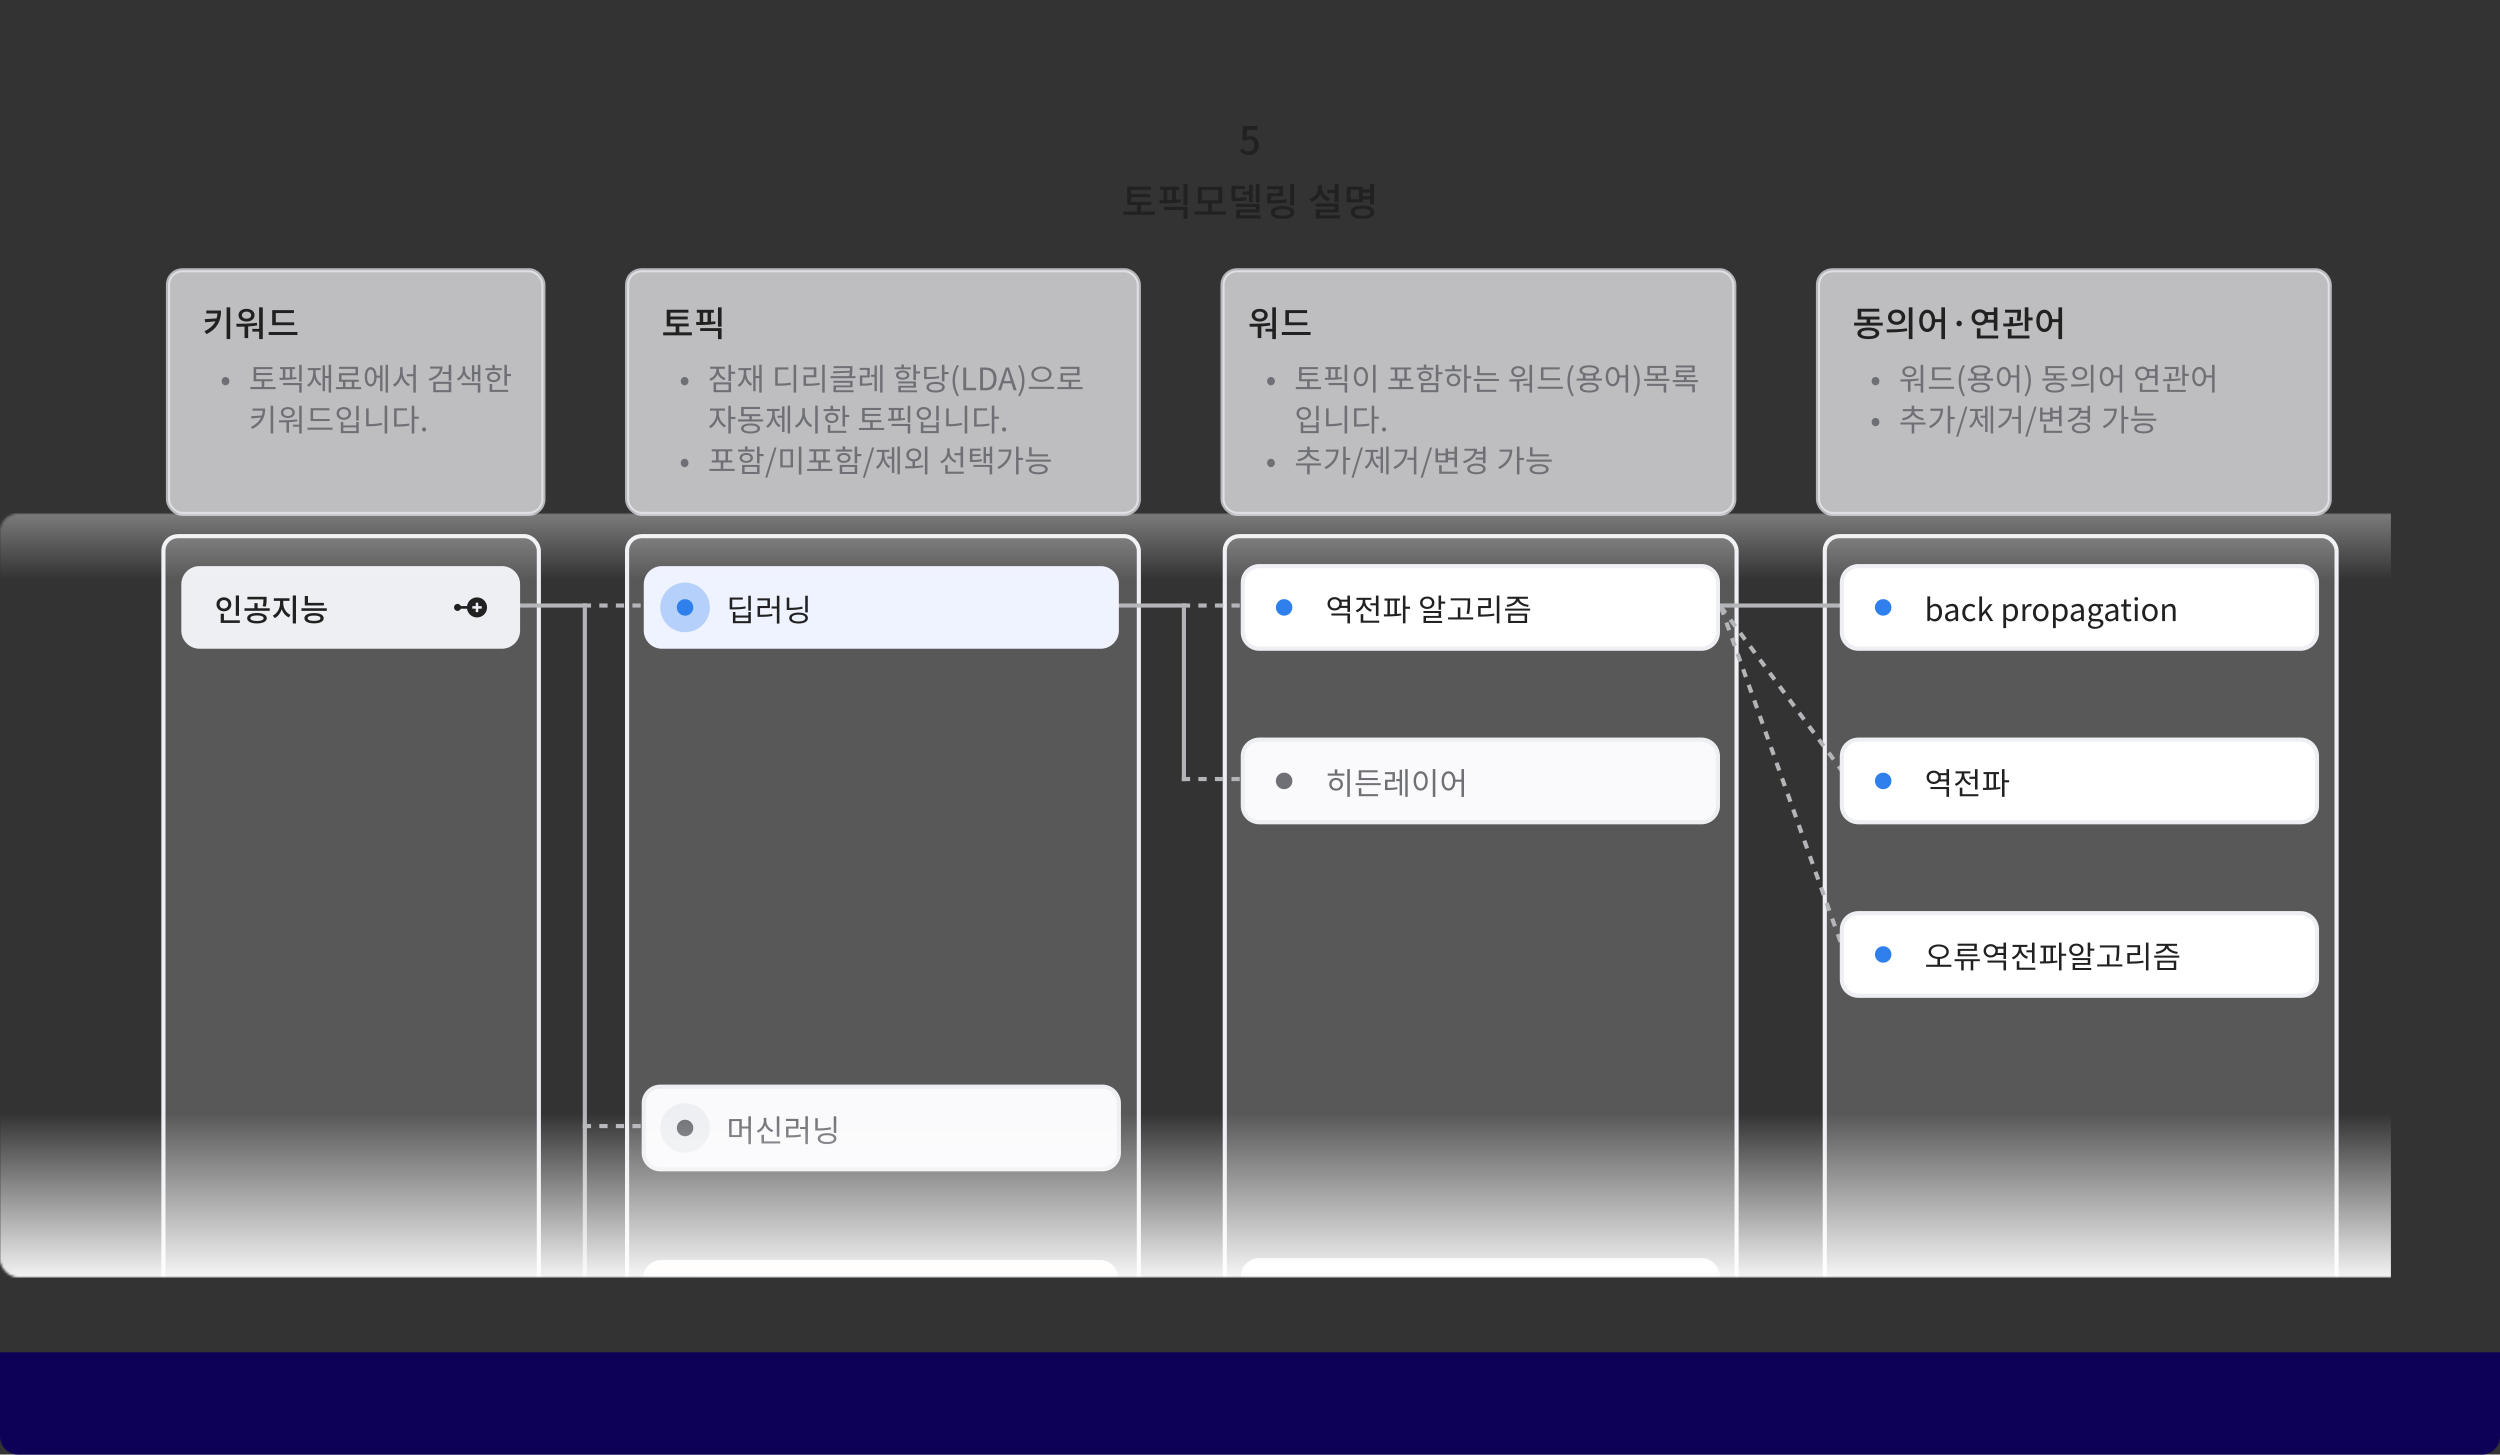 <svg width="1100" height="640" viewBox="0 0 1100 640" fill="none" xmlns="http://www.w3.org/2000/svg">
<rect x="0" y="0" width="1100" height="640" fill="#333333" stroke="none"/>
<mask id="mask0_2449_227787" style="mask-type:alpha" maskUnits="userSpaceOnUse" x="0" y="226" width="1100" height="336">
<rect x="0.5" y="226.5" width="1099" height="335" rx="7.5" fill="white" stroke="#EDEFF2"/>
</mask>
<g mask="url(#mask0_2449_227787)">
<rect x="802.909" y="235.909" width="225.182" height="444.182" rx="6.362" fill="#EDEFF2" fill-opacity="0.2" stroke="#EDEFF2" stroke-width="1.818"/>
<rect x="538.909" y="235.909" width="225.182" height="444.182" rx="6.362" fill="#EDEFF2" fill-opacity="0.2" stroke="#EDEFF2" stroke-width="1.818"/>
<rect x="275.909" y="235.909" width="225.182" height="444.182" rx="6.362" fill="#EDEFF2" fill-opacity="0.2" stroke="#EDEFF2" stroke-width="1.818"/>
<rect x="71.909" y="235.909" width="165.182" height="444.182" rx="6.362" fill="#EDEFF2" fill-opacity="0.2" stroke="#EDEFF2" stroke-width="1.818"/>
<line x1="202.793" y1="266.431" x2="258.237" y2="266.431" stroke="#B4B5B8" stroke-width="1.818"/>
<line x1="257.329" y1="267.34" x2="257.329" y2="572.736" stroke="#B4B5B8" stroke-width="1.818"/>
<line x1="256.42" y1="495.478" x2="285.505" y2="495.478" stroke="#B4B5B8" stroke-width="1.818" stroke-dasharray="3.64 3.64"/>
<line x1="256.42" y1="266.431" x2="285.505" y2="266.431" stroke="#B4B5B8" stroke-width="1.818" stroke-dasharray="3.64 3.64"/>
<line x1="466.379" y1="266.431" x2="521.823" y2="266.431" stroke="#B4B5B8" stroke-width="1.818"/>
<line x1="520.006" y1="266.431" x2="549.091" y2="266.431" stroke="#B4B5B8" stroke-width="1.818" stroke-dasharray="3.64 3.64"/>
<line x1="520.006" y1="342.779" x2="549.091" y2="342.779" stroke="#B4B5B8" stroke-width="1.818" stroke-dasharray="3.64 3.64"/>
<line x1="520.915" y1="267.34" x2="520.915" y2="343.689" stroke="#B4B5B8" stroke-width="1.818"/>
<line x1="729.967" y1="266.431" x2="819.041" y2="266.431" stroke="#B4B5B8" stroke-width="1.818"/>
<line x1="757.057" y1="266.8" x2="813.41" y2="343.149" stroke="#B4B5B8" stroke-width="1.818" stroke-dasharray="3.64 3.64"/>
<line x1="757.182" y1="267.034" x2="811.717" y2="419.732" stroke="#B4B5B8" stroke-width="1.818" stroke-dasharray="3.64 3.64"/>
<path d="M79.777 257.086C79.777 252.668 83.359 249.086 87.777 249.086H220.84C225.258 249.086 228.84 252.668 228.84 257.086V277.443C228.84 281.861 225.258 285.443 220.84 285.443H87.777C83.359 285.443 79.777 281.861 79.777 277.443V257.086Z" fill="#EDEFF2"/>
<path d="M105.159 262.004H103.755V270.948H105.159V262.004ZM96.624 265.903C96.624 264.772 97.429 264.036 98.519 264.036C99.597 264.036 100.415 264.772 100.415 265.903C100.415 267.021 99.597 267.771 98.519 267.771C97.429 267.771 96.624 267.021 96.624 265.903ZM101.778 265.903C101.778 264.104 100.374 262.822 98.519 262.822C96.665 262.822 95.247 264.104 95.247 265.903C95.247 267.689 96.665 268.985 98.519 268.985C100.374 268.985 101.778 267.689 101.778 265.903ZM98.533 272.938V270.048H97.115V274.084H105.514V272.938H98.533ZM116.965 266.899C117.306 265.631 117.306 264.608 117.306 263.627V262.59H108.853V263.722H115.915C115.915 264.649 115.902 265.535 115.588 266.749L116.965 266.899ZM113.079 273.238C111.252 273.238 110.134 272.788 110.134 272.011C110.134 271.248 111.252 270.798 113.079 270.798C114.893 270.798 115.983 271.248 115.983 272.011C115.983 272.788 114.893 273.238 113.079 273.238ZM113.079 269.721C110.421 269.721 108.744 270.593 108.744 272.011C108.744 273.443 110.421 274.315 113.079 274.315C115.697 274.315 117.388 273.443 117.388 272.011C117.388 270.593 115.697 269.721 113.079 269.721ZM113.352 267.635V265.372H111.934V267.635H107.571V268.766H118.669V267.635H113.352ZM124.64 264.39H127.38V263.231H120.481V264.39H123.222V265.563C123.222 267.676 121.954 269.966 120.045 270.852L120.85 271.97C122.295 271.275 123.399 269.816 123.944 268.098C124.517 269.694 125.621 271.03 127.053 271.657L127.83 270.553C125.908 269.734 124.64 267.608 124.64 265.563V264.39ZM128.812 262.004V274.315H130.23V262.004H128.812ZM142.513 265.276H135.505V262.236H134.1V266.408H142.513V265.276ZM138.177 273.197C136.377 273.197 135.368 272.775 135.368 272.025C135.368 271.248 136.377 270.852 138.177 270.852C139.977 270.852 140.999 271.248 140.999 272.025C140.999 272.775 139.977 273.197 138.177 273.197ZM138.177 269.748C135.546 269.748 133.937 270.58 133.937 272.025C133.937 273.456 135.546 274.288 138.177 274.288C140.822 274.288 142.417 273.456 142.417 272.025C142.417 270.58 140.822 269.748 138.177 269.748ZM132.642 267.649V268.794H143.78V267.649H132.642Z" fill="#212121"/>
<g clip-path="url(#clip0_2449_227787)">
<path d="M209.882 262.848C207.642 262.848 205.792 264.516 205.506 266.678H202.757C202.64 266.39 202.441 266.144 202.183 265.97C201.926 265.797 201.622 265.704 201.312 265.704C200.452 265.704 199.754 266.402 199.754 267.262C199.754 268.123 200.452 268.821 201.312 268.821C201.966 268.821 202.526 268.418 202.757 267.847H205.504C205.792 270.009 207.642 271.677 209.882 271.677C212.32 271.677 214.297 269.7 214.297 267.262C214.297 264.825 212.32 262.848 209.882 262.848ZM211.959 267.684C211.959 267.756 211.901 267.814 211.83 267.814H210.434V269.21C210.434 269.282 210.375 269.34 210.304 269.34H209.46C209.388 269.34 209.33 269.282 209.33 269.21V267.814H207.934C207.863 267.814 207.804 267.756 207.804 267.684V266.84C207.804 266.769 207.863 266.711 207.934 266.711H209.33V265.315C209.33 265.243 209.388 265.185 209.46 265.185H210.304C210.375 265.185 210.434 265.243 210.434 265.315V266.711H211.83C211.901 266.711 211.959 266.769 211.959 266.84V267.684Z" fill="#212121"/>
</g>
<path d="M282.939 562.406C282.939 557.988 286.521 554.406 290.939 554.406H483.991C488.409 554.406 491.991 557.988 491.991 562.406V582.763C491.991 587.181 488.409 590.763 483.991 590.763H290.939C286.521 590.763 282.939 587.181 282.939 582.763V562.406Z" fill="#FEF5ED"/>
<circle cx="301.118" cy="572.583" r="10.907" fill="#FBE0C9"/>
<path d="M283.25 257.086C283.25 252.668 286.832 249.086 291.25 249.086H484.301C488.719 249.086 492.301 252.668 492.301 257.086V277.443C492.301 281.861 488.72 285.443 484.301 285.443H291.25C286.832 285.443 283.25 281.861 283.25 277.443V257.086Z" fill="#EFF2FF"/>
<circle cx="301.428" cy="267.262" r="10.907" fill="#B5D0FA"/>
<circle r="3.636" transform="matrix(1 0 0 -1 301.429 267.263)" fill="#2F80ED"/>
<path d="M328.019 266.798C326.274 267.152 324.761 267.234 322.184 267.234V263.812H326.82V262.912H321.066V268.147H322.075C324.761 268.147 326.329 268.052 328.129 267.711L328.019 266.798ZM329.26 273.287H323.588V271.733H329.26V273.287ZM329.26 270.847H323.588V269.293H322.484V274.201H330.364V269.293H329.26V270.847ZM329.247 262.121V268.706H330.364V262.121H329.247ZM334.426 267.547H338.762V263.266H333.295V264.18H337.671V266.648H333.322V271.433H334.263C336.471 271.433 338.026 271.365 339.866 271.038L339.757 270.111C337.998 270.424 336.512 270.506 334.426 270.506V267.547ZM341.816 262.121V266.839H339.484V267.752H341.816V274.378H342.934V262.121H341.816ZM355.421 262.135H354.303V269.443H355.421V262.135ZM353.008 266.92C351.127 267.316 349.395 267.452 347.282 267.452V262.953H346.164V268.393H347.159C349.381 268.393 351.154 268.256 353.144 267.847L353.008 266.92ZM351.372 273.451C349.518 273.451 348.373 272.892 348.373 271.951C348.373 270.997 349.518 270.438 351.372 270.438C353.213 270.438 354.358 270.997 354.358 271.951C354.358 272.892 353.213 273.451 351.372 273.451ZM351.372 269.538C348.85 269.538 347.255 270.438 347.255 271.951C347.255 273.451 348.85 274.351 351.372 274.351C353.894 274.351 355.476 273.451 355.476 271.951C355.476 270.438 353.894 269.538 351.372 269.538Z" fill="#212121"/>
<path d="M283.25 486.133C283.25 481.715 286.832 478.133 291.25 478.133H484.301C488.719 478.133 492.301 481.715 492.301 486.133V506.49C492.301 510.908 488.72 514.49 484.301 514.49H291.25C286.832 514.49 283.25 510.908 283.25 506.49V486.133Z" fill="#FAFAFC"/>
<circle cx="301.428" cy="496.309" r="10.907" fill="#EDEFF2"/>
<circle r="3.636" transform="matrix(1 0 0 -1 301.429 496.31)" fill="#6F7075"/>
<path d="M325.279 499.43H321.912V493.268H325.279V499.43ZM329.287 491.182V495.64H326.383V492.382H320.821V500.316H326.383V496.553H329.287V503.439H330.405V491.182H329.287ZM342.906 491.182H341.789V500.153H342.906V491.182ZM340.234 497.276C338.421 496.608 337.18 494.945 337.18 493.104V491.863H336.062V493.104C336.062 495.013 334.835 496.785 332.995 497.494L333.581 498.408C335.013 497.808 336.117 496.622 336.635 495.136C337.18 496.526 338.257 497.631 339.648 498.162L340.234 497.276ZM336.158 502.225V499.321H335.04V503.139H343.275V502.225H336.158ZM346.968 496.594H351.304V492.313H345.837V493.227H350.213V495.695H345.864V500.48H346.805C349.013 500.48 350.568 500.412 352.408 500.085L352.299 499.158C350.54 499.471 349.054 499.553 346.968 499.553V496.594ZM354.358 491.168V495.885H352.026V496.799H354.358V503.425H355.476V491.168H354.358ZM367.963 491.182H366.845V498.489H367.963V491.182ZM365.55 495.967C363.669 496.363 361.937 496.499 359.824 496.499V492H358.706V497.44H359.701C361.923 497.44 363.696 497.303 365.686 496.894L365.55 495.967ZM363.914 502.498C362.06 502.498 360.915 501.939 360.915 500.998C360.915 500.044 362.06 499.485 363.914 499.485C365.755 499.485 366.9 500.044 366.9 500.998C366.9 501.939 365.755 502.498 363.914 502.498ZM363.914 498.585C361.392 498.585 359.797 499.485 359.797 500.998C359.797 502.498 361.392 503.398 363.914 503.398C366.436 503.398 368.018 502.498 368.018 500.998C368.018 499.485 366.436 498.585 363.914 498.585Z" fill="#6F7075"/>
<path d="M290.521 479.042H485.03V477.224H290.521V479.042ZM491.392 485.404V507.218H493.21V485.404H491.392ZM485.03 513.581H290.521V515.398H485.03V513.581ZM284.159 507.218V485.404H282.341V507.218H284.159ZM290.521 513.581C287.007 513.581 284.159 510.732 284.159 507.218H282.341C282.341 511.736 286.004 515.398 290.521 515.398V513.581ZM491.392 507.218C491.392 510.732 488.544 513.581 485.03 513.581V515.398C489.548 515.398 493.21 511.736 493.21 507.218H491.392ZM485.03 479.042C488.544 479.042 491.392 481.89 491.392 485.404H493.21C493.21 480.886 489.548 477.224 485.03 477.224V479.042ZM290.521 477.224C286.004 477.224 282.341 480.886 282.341 485.404H284.159C284.159 481.89 287.007 479.042 290.521 479.042V477.224Z" fill="#EDEFF2"/>
<path d="M546.836 257.086C546.836 252.668 550.418 249.086 554.836 249.086H747.887C752.305 249.086 755.887 252.668 755.887 257.086V277.443C755.887 281.861 752.305 285.443 747.887 285.443H554.836C550.418 285.443 546.836 281.861 546.836 277.443V257.086Z" fill="white"/>
<circle r="3.636" transform="matrix(1 0 0 -1 565.015 267.263)" fill="#2F80ED"/>
<path d="M585.811 270.839H592.86V274.288H593.991V269.925H585.811V270.839ZM590.256 266.585C590.337 266.299 590.392 265.999 590.392 265.658C590.392 265.331 590.337 265.031 590.256 264.745H592.86V266.585H590.256ZM587.243 267.662C586.056 267.662 585.17 266.83 585.17 265.658C585.17 264.513 586.056 263.681 587.243 263.681C588.442 263.681 589.329 264.513 589.329 265.658C589.329 266.83 588.442 267.662 587.243 267.662ZM592.86 262.059V263.845H589.778C589.206 263.149 588.306 262.727 587.243 262.727C585.443 262.727 584.107 263.94 584.107 265.658C584.107 267.389 585.443 268.617 587.243 268.617C588.306 268.617 589.192 268.194 589.765 267.499H592.86V269.257H593.991V262.045L592.86 262.059ZM602.948 265.426V266.34H605.402V271.016H606.533V262.059H605.402V265.426H602.948ZM603.67 268.303C601.898 267.676 600.698 266.149 600.698 264.554V263.954H603.384V263.04H596.853V263.954H599.58V264.567C599.58 266.299 598.312 267.921 596.499 268.576L597.085 269.448C598.517 268.93 599.635 267.798 600.166 266.408C600.698 267.662 601.748 268.685 603.111 269.175L603.67 268.303ZM599.839 273.088V270.225H598.708V274.002H606.874V273.088H599.839ZM611.563 264.267H613.567V270.212C612.899 270.239 612.218 270.266 611.563 270.28V264.267ZM614.658 264.267H615.967V263.368H609.164V264.267H610.472V270.293C609.9 270.307 609.354 270.307 608.85 270.307L608.986 271.248C611.14 271.248 614.044 271.207 616.608 270.798L616.526 269.966C615.926 270.048 615.299 270.103 614.658 270.143V264.267ZM620.425 266.94H618.407V262.059H617.289V274.275H618.407V267.867H620.425V266.94ZM625.913 265.194C625.913 264.145 626.786 263.381 627.972 263.381C629.172 263.381 630.044 264.145 630.044 265.194C630.044 266.271 629.172 267.021 627.972 267.021C626.786 267.021 625.913 266.271 625.913 265.194ZM631.135 265.194C631.135 263.599 629.813 262.481 627.972 262.481C626.145 262.481 624.823 263.599 624.823 265.194C624.823 266.817 626.145 267.935 627.972 267.935C629.813 267.935 631.135 266.817 631.135 265.194ZM627.44 271.848H634.08V268.848H626.309V269.734H632.976V271.016H626.35V274.111H634.53V273.211H627.44V271.848ZM634.08 264.676V262.045H632.962V268.276H634.08V265.603H635.893V264.676H634.08ZM645.763 264.485C645.763 265.958 645.763 267.676 645.3 270.021L646.418 270.143C646.881 267.676 646.881 265.999 646.881 264.485V263.272H638.305V264.186H645.763V264.485ZM642.559 271.643V267.267H641.441V271.643H637.147V272.557H648.204V271.643H642.559ZM651.502 267.539H656.015V263.177H650.343V264.09H654.883V266.64H650.384V271.33H651.393C653.492 271.33 655.347 271.248 657.555 270.88L657.446 269.966C655.306 270.307 653.506 270.403 651.502 270.403V267.539ZM658.591 262.031V274.288H659.709V262.031H658.591ZM663.239 267.035C665.244 266.79 667.071 265.903 667.752 264.567C668.42 265.903 670.261 266.79 672.265 267.035L672.66 266.149C670.493 265.917 668.516 264.854 668.475 263.477H672.279V262.577H663.239V263.477H667.03C666.989 264.854 665.012 265.917 662.844 266.149L663.239 267.035ZM664.671 270.88H670.834V273.211H664.671V270.88ZM663.58 274.111H671.924V269.994H663.58V274.111ZM662.217 267.771V268.671H673.274V267.771H662.217Z" fill="#212121"/>
<path d="M554.107 249.995H748.616V248.177H554.107V249.995ZM754.978 256.357V278.171H756.796V256.357H754.978ZM748.616 284.534H554.107V286.352H748.616V284.534ZM547.745 278.171V256.357H545.927V278.171H547.745ZM554.107 284.534C550.593 284.534 547.745 281.685 547.745 278.171H545.927C545.927 282.689 549.589 286.352 554.107 286.352V284.534ZM754.978 278.171C754.978 281.685 752.13 284.534 748.616 284.534V286.352C753.134 286.352 756.796 282.689 756.796 278.171H754.978ZM748.616 249.995C752.13 249.995 754.978 252.843 754.978 256.357H756.796C756.796 251.839 753.134 248.177 748.616 248.177V249.995ZM554.107 248.177C549.589 248.177 545.927 251.839 545.927 256.357H547.745C547.745 252.843 550.593 249.995 554.107 249.995V248.177Z" fill="#EDEFF2"/>
<path d="M810.422 257.086C810.422 252.668 814.004 249.086 818.422 249.086H1011.47C1015.89 249.086 1019.47 252.668 1019.47 257.086V277.443C1019.47 281.861 1015.89 285.443 1011.47 285.443H818.422C814.004 285.443 810.422 281.861 810.422 277.443V257.086Z" fill="white"/>
<circle r="3.636" transform="matrix(1 0 0 -1 828.601 267.263)" fill="#2F80ED"/>
<path d="M851.292 273.443C852.996 273.443 854.51 271.984 854.51 269.435C854.51 267.171 853.473 265.672 851.551 265.672C850.733 265.672 849.901 266.135 849.233 266.721L849.274 265.385V262.413H848.034V273.266H849.029L849.138 272.502H849.192C849.833 273.088 850.61 273.443 851.292 273.443ZM851.088 272.407C850.597 272.407 849.929 272.202 849.274 271.63V267.744C849.983 267.076 850.638 266.721 851.265 266.721C852.669 266.721 853.214 267.826 853.214 269.462C853.214 271.302 852.315 272.407 851.088 272.407ZM857.953 273.443C858.866 273.443 859.698 272.966 860.407 272.379H860.448L860.557 273.266H861.579V268.712C861.579 266.885 860.816 265.672 859.016 265.672C857.83 265.672 856.78 266.203 856.099 266.64L856.589 267.499C857.176 267.103 857.953 266.708 858.812 266.708C860.025 266.708 860.339 267.621 860.339 268.576C857.189 268.93 855.785 269.734 855.785 271.343C855.785 272.679 856.712 273.443 857.953 273.443ZM858.307 272.448C857.571 272.448 856.998 272.107 856.998 271.261C856.998 270.307 857.844 269.694 860.339 269.394V271.466C859.616 272.107 859.03 272.448 858.307 272.448ZM866.862 273.443C867.748 273.443 868.593 273.102 869.261 272.502L868.716 271.67C868.252 272.093 867.653 272.407 866.971 272.407C865.607 272.407 864.68 271.275 864.68 269.571C864.68 267.867 865.662 266.708 867.012 266.708C867.598 266.708 868.048 266.98 868.484 267.362L869.125 266.544C868.593 266.081 867.925 265.672 866.957 265.672C865.062 265.672 863.385 267.103 863.385 269.571C863.385 272.025 864.898 273.443 866.862 273.443ZM870.881 273.266H872.108V271.316L873.499 269.694L875.666 273.266H877.016L874.221 268.848L876.689 265.862H875.298L872.149 269.775H872.108V262.413H870.881V273.266ZM881.452 276.388H882.693V273.879L882.666 272.584C883.334 273.129 884.043 273.443 884.711 273.443C886.415 273.443 887.928 271.984 887.928 269.448C887.928 267.171 886.892 265.672 884.983 265.672C884.125 265.672 883.293 266.162 882.625 266.708H882.584L882.475 265.862H881.452V276.388ZM884.506 272.407C884.015 272.407 883.361 272.202 882.693 271.63V267.744C883.416 267.076 884.056 266.721 884.684 266.721C886.088 266.721 886.633 267.826 886.633 269.462C886.633 271.302 885.733 272.407 884.506 272.407ZM889.907 273.266H891.148V268.507C891.638 267.239 892.402 266.803 893.015 266.803C893.315 266.803 893.493 266.83 893.738 266.926L893.97 265.835C893.738 265.713 893.506 265.672 893.179 265.672C892.347 265.672 891.597 266.271 891.079 267.212H891.038L890.929 265.862H889.907V273.266ZM897.923 273.443C899.736 273.443 901.359 272.025 901.359 269.571C901.359 267.103 899.736 265.672 897.923 265.672C896.11 265.672 894.487 267.103 894.487 269.571C894.487 272.025 896.11 273.443 897.923 273.443ZM897.923 272.407C896.641 272.407 895.782 271.275 895.782 269.571C895.782 267.867 896.641 266.708 897.923 266.708C899.204 266.708 900.077 267.867 900.077 269.571C900.077 271.275 899.204 272.407 897.923 272.407ZM903.314 276.388H904.555V273.879L904.528 272.584C905.196 273.129 905.905 273.443 906.573 273.443C908.277 273.443 909.79 271.984 909.79 269.448C909.79 267.171 908.754 265.672 906.845 265.672C905.987 265.672 905.155 266.162 904.487 266.708H904.446L904.337 265.862H903.314V276.388ZM906.368 272.407C905.877 272.407 905.223 272.202 904.555 271.63V267.744C905.278 267.076 905.918 266.721 906.546 266.721C907.95 266.721 908.495 267.826 908.495 269.462C908.495 271.302 907.595 272.407 906.368 272.407ZM913.26 273.443C914.174 273.443 915.005 272.966 915.714 272.379H915.755L915.864 273.266H916.887V268.712C916.887 266.885 916.123 265.672 914.323 265.672C913.137 265.672 912.088 266.203 911.406 266.64L911.897 267.499C912.483 267.103 913.26 266.708 914.119 266.708C915.332 266.708 915.646 267.621 915.646 268.576C912.497 268.93 911.092 269.734 911.092 271.343C911.092 272.679 912.019 273.443 913.26 273.443ZM913.615 272.448C912.878 272.448 912.306 272.107 912.306 271.261C912.306 270.307 913.151 269.694 915.646 269.394V271.466C914.923 272.107 914.337 272.448 913.615 272.448ZM921.746 276.674C924.037 276.674 925.496 275.488 925.496 274.111C925.496 272.898 924.623 272.352 922.905 272.352H921.46C920.465 272.352 920.165 272.025 920.165 271.548C920.165 271.139 920.369 270.893 920.642 270.662C920.969 270.825 921.378 270.921 921.746 270.921C923.246 270.921 924.446 269.925 924.446 268.344C924.446 267.703 924.201 267.158 923.846 266.817H925.359V265.862H922.783C922.524 265.767 922.155 265.672 921.746 265.672C920.247 265.672 918.965 266.694 918.965 268.317C918.965 269.203 919.442 269.912 919.933 270.307V270.362C919.551 270.634 919.101 271.125 919.101 271.739C919.101 272.325 919.388 272.72 919.783 272.952V273.007C919.088 273.456 918.692 274.056 918.692 274.684C918.692 275.965 919.933 276.674 921.746 276.674ZM921.746 270.075C920.887 270.075 920.165 269.394 920.165 268.317C920.165 267.226 920.874 266.585 921.746 266.585C922.619 266.585 923.328 267.239 923.328 268.317C923.328 269.394 922.592 270.075 921.746 270.075ZM921.924 275.829C920.588 275.829 919.783 275.311 919.783 274.52C919.783 274.084 920.001 273.647 920.533 273.266C920.86 273.347 921.215 273.388 921.487 273.388H922.769C923.751 273.388 924.282 273.62 924.282 274.302C924.282 275.079 923.342 275.829 921.924 275.829ZM928.398 273.443C929.312 273.443 930.143 272.966 930.852 272.379H930.893L931.002 273.266H932.025V268.712C932.025 266.885 931.261 265.672 929.462 265.672C928.276 265.672 927.226 266.203 926.544 266.64L927.035 267.499C927.621 267.103 928.398 266.708 929.257 266.708C930.471 266.708 930.784 267.621 930.784 268.576C927.635 268.93 926.231 269.734 926.231 271.343C926.231 272.679 927.158 273.443 928.398 273.443ZM928.753 272.448C928.017 272.448 927.444 272.107 927.444 271.261C927.444 270.307 928.289 269.694 930.784 269.394V271.466C930.062 272.107 929.475 272.448 928.753 272.448ZM936.521 273.443C936.971 273.443 937.462 273.307 937.885 273.17L937.639 272.243C937.394 272.339 937.053 272.434 936.794 272.434C935.935 272.434 935.649 271.916 935.649 271.002V266.871H937.653V265.862H935.649V263.777H934.613L934.463 265.862L933.304 265.931V266.871H934.408V270.975C934.408 272.448 934.94 273.443 936.521 273.443ZM939.329 273.266H940.57V265.862H939.329V273.266ZM939.956 264.336C940.447 264.336 940.788 264.008 940.788 263.504C940.788 263.027 940.447 262.699 939.956 262.699C939.466 262.699 939.125 263.027 939.125 263.504C939.125 264.008 939.466 264.336 939.956 264.336ZM945.961 273.443C947.774 273.443 949.396 272.025 949.396 269.571C949.396 267.103 947.774 265.672 945.961 265.672C944.147 265.672 942.525 267.103 942.525 269.571C942.525 272.025 944.147 273.443 945.961 273.443ZM945.961 272.407C944.679 272.407 943.82 271.275 943.82 269.571C943.82 267.867 944.679 266.708 945.961 266.708C947.242 266.708 948.115 267.867 948.115 269.571C948.115 271.275 947.242 272.407 945.961 272.407ZM951.352 273.266H952.593V267.894C953.343 267.144 953.861 266.762 954.624 266.762C955.606 266.762 956.028 267.349 956.028 268.739V273.266H957.269V268.576C957.269 266.681 956.56 265.672 955.006 265.672C953.997 265.672 953.234 266.231 952.525 266.926H952.484L952.375 265.862H951.352V273.266Z" fill="#212121"/>
<path d="M817.693 249.995H1012.2V248.177H817.693V249.995ZM1018.56 256.357V278.171H1020.38V256.357H1018.56ZM1012.2 284.534H817.693V286.352H1012.2V284.534ZM811.331 278.171V256.357H809.513V278.171H811.331ZM817.693 284.534C814.179 284.534 811.331 281.685 811.331 278.171H809.513C809.513 282.689 813.175 286.352 817.693 286.352V284.534ZM1018.56 278.171C1018.56 281.685 1015.72 284.534 1012.2 284.534V286.352C1016.72 286.352 1020.38 282.689 1020.38 278.171H1018.56ZM1012.2 249.995C1015.72 249.995 1018.56 252.843 1018.56 256.357H1020.38C1020.38 251.839 1016.72 248.177 1012.2 248.177V249.995ZM817.693 248.177C813.175 248.177 809.513 251.839 809.513 256.357H811.331C811.331 252.843 814.179 249.995 817.693 249.995V248.177Z" fill="#EDEFF2"/>
<path d="M810.422 333.434C810.422 329.015 814.004 325.434 818.422 325.434H1011.47C1015.89 325.434 1019.47 329.015 1019.47 333.434V353.79C1019.47 358.209 1015.89 361.79 1011.47 361.79H818.422C814.004 361.79 810.422 358.209 810.422 353.79V333.434Z" fill="white"/>
<circle r="3.636" transform="matrix(1 0 0 -1 828.601 343.61)" fill="#2F80ED"/>
<path d="M849.397 347.186H856.446V350.636H857.577V346.273H849.397V347.186ZM853.842 342.933C853.923 342.646 853.978 342.346 853.978 342.006C853.978 341.678 853.923 341.378 853.842 341.092H856.446V342.933H853.842ZM850.829 344.01C849.642 344.01 848.756 343.178 848.756 342.006C848.756 340.86 849.642 340.029 850.829 340.029C852.028 340.029 852.914 340.86 852.914 342.006C852.914 343.178 852.028 344.01 850.829 344.01ZM856.446 338.406V340.192H853.364C852.792 339.497 851.892 339.074 850.829 339.074C849.029 339.074 847.693 340.288 847.693 342.006C847.693 343.737 849.029 344.964 850.829 344.964C851.892 344.964 852.778 344.542 853.351 343.846H856.446V345.605H857.577V338.393L856.446 338.406ZM866.534 341.774V342.687H868.988V347.364H870.119V338.406H868.988V341.774H866.534ZM867.256 344.651C865.484 344.023 864.284 342.496 864.284 340.901V340.301H866.97V339.388H860.439V340.301H863.166V340.915C863.166 342.646 861.898 344.269 860.085 344.923L860.671 345.796C862.103 345.278 863.221 344.146 863.752 342.755C864.284 344.01 865.334 345.032 866.697 345.523L867.256 344.651ZM863.425 349.436V346.573H862.293V350.35H870.46V349.436H863.425ZM875.149 340.615H877.153V346.559C876.485 346.587 875.803 346.614 875.149 346.627V340.615ZM878.244 340.615H879.553V339.715H872.75V340.615H874.058V346.641C873.486 346.655 872.94 346.655 872.436 346.655L872.572 347.595C874.726 347.595 877.63 347.555 880.194 347.146L880.112 346.314C879.512 346.396 878.885 346.45 878.244 346.491V340.615ZM884.011 343.287H881.993V338.406H880.875V350.622H881.993V344.214H884.011V343.287Z" fill="#212121"/>
<path d="M817.693 326.343H1012.2V324.525H817.693V326.343ZM1018.56 332.705V354.519H1020.38V332.705H1018.56ZM1012.2 360.881H817.693V362.699H1012.2V360.881ZM811.331 354.519V332.705H809.513V354.519H811.331ZM817.693 360.881C814.179 360.881 811.331 358.033 811.331 354.519H809.513C809.513 359.037 813.175 362.699 817.693 362.699V360.881ZM1018.56 354.519C1018.56 358.033 1015.72 360.881 1012.2 360.881V362.699C1016.72 362.699 1020.38 359.037 1020.38 354.519H1018.56ZM1012.2 326.343C1015.72 326.343 1018.56 329.191 1018.56 332.705H1020.38C1020.38 328.187 1016.72 324.525 1012.2 324.525V326.343ZM817.693 324.525C813.175 324.525 809.513 328.187 809.513 332.705H811.331C811.331 329.191 814.179 326.343 817.693 326.343V324.525Z" fill="#EDEFF2"/>
<path d="M810.422 409.785C810.422 405.367 814.004 401.785 818.422 401.785H1011.47C1015.89 401.785 1019.47 405.367 1019.47 409.785V430.142C1019.47 434.56 1015.89 438.142 1011.47 438.142H818.422C814.004 438.142 810.422 434.56 810.422 430.142V409.785Z" fill="white"/>
<circle r="3.636" transform="matrix(1 0 0 -1 828.601 419.962)" fill="#2F80ED"/>
<path d="M849.656 418.753C849.656 417.348 851.088 416.435 853.037 416.435C854.987 416.435 856.405 417.348 856.405 418.753C856.405 420.157 854.987 421.07 853.037 421.07C851.088 421.07 849.656 420.157 849.656 418.753ZM853.596 424.479V421.929C855.873 421.766 857.468 420.552 857.468 418.753C857.468 416.803 855.614 415.549 853.037 415.549C850.447 415.549 848.579 416.803 848.579 418.753C848.579 420.552 850.188 421.766 852.465 421.929V424.479H847.488V425.406H858.6V424.479H853.596ZM868.66 417.526H861.394V420.77H870.065V419.871H862.512V418.371H869.792V415.221H861.353V416.121H868.66V417.526ZM871.128 422.038H860.03V422.938H862.921V426.987H864.039V422.938H867.12V426.987H868.238V422.938H871.128V422.038ZM874.481 423.538H881.53V426.987H882.661V422.625H874.481V423.538ZM878.926 419.284C879.007 418.998 879.062 418.698 879.062 418.357C879.062 418.03 879.007 417.73 878.926 417.444H881.53V419.284H878.926ZM875.913 420.361C874.726 420.361 873.84 419.53 873.84 418.357C873.84 417.212 874.726 416.38 875.913 416.38C877.112 416.38 877.999 417.212 877.999 418.357C877.999 419.53 877.112 420.361 875.913 420.361ZM881.53 414.758V416.544H878.448C877.876 415.849 876.976 415.426 875.913 415.426C874.113 415.426 872.777 416.639 872.777 418.357C872.777 420.089 874.113 421.316 875.913 421.316C876.976 421.316 877.862 420.893 878.435 420.198H881.53V421.957H882.661V414.744L881.53 414.758ZM891.618 418.125V419.039H894.072V423.715H895.203V414.758H894.072V418.125H891.618ZM892.34 421.002C890.568 420.375 889.368 418.848 889.368 417.253V416.653H892.054V415.74H885.523V416.653H888.25V417.266C888.25 418.998 886.982 420.62 885.169 421.275L885.755 422.147C887.187 421.629 888.305 420.498 888.836 419.107C889.368 420.361 890.418 421.384 891.781 421.875L892.34 421.002ZM888.509 425.788V422.925H887.377V426.701H895.544V425.788H888.509ZM900.233 416.967H902.237V422.911C901.569 422.938 900.887 422.965 900.233 422.979V416.967ZM903.328 416.967H904.637V416.067H897.834V416.967H899.142V422.993C898.57 423.006 898.024 423.006 897.52 423.006L897.656 423.947C899.81 423.947 902.714 423.906 905.278 423.497L905.196 422.665C904.596 422.747 903.969 422.802 903.328 422.843V416.967ZM909.095 419.639H907.077V414.758H905.959V426.974H907.077V420.566H909.095V419.639ZM911.534 417.894C911.534 416.844 912.407 416.08 913.593 416.08C914.793 416.08 915.665 416.844 915.665 417.894C915.665 418.971 914.793 419.721 913.593 419.721C912.407 419.721 911.534 418.971 911.534 417.894ZM916.756 417.894C916.756 416.298 915.434 415.181 913.593 415.181C911.766 415.181 910.444 416.298 910.444 417.894C910.444 419.516 911.766 420.634 913.593 420.634C915.434 420.634 916.756 419.516 916.756 417.894ZM913.061 424.547H919.701V421.548H911.93V422.434H918.597V423.715H911.971V426.81H920.151V425.91H913.061V424.547ZM919.701 417.376V414.744H918.583V420.975H919.701V418.303H921.514V417.376H919.701ZM931.384 417.185C931.384 418.657 931.384 420.375 930.921 422.72L932.039 422.843C932.502 420.375 932.502 418.698 932.502 417.185V415.971H923.926V416.885H931.384V417.185ZM928.18 424.342V419.966H927.062V424.342H922.768V425.256H933.825V424.342H928.18ZM937.123 420.239H941.636V415.876H935.964V416.789H940.504V419.339H936.005V424.029H937.014C939.113 424.029 940.968 423.947 943.176 423.579L943.067 422.665C940.927 423.006 939.127 423.102 937.123 423.102V420.239ZM944.212 414.731V426.987H945.33V414.731H944.212ZM948.86 419.734C950.865 419.489 952.692 418.603 953.373 417.266C954.041 418.603 955.882 419.489 957.886 419.734L958.281 418.848C956.114 418.616 954.137 417.553 954.096 416.176H957.9V415.276H948.86V416.176H952.651C952.61 417.553 950.633 418.616 948.465 418.848L948.86 419.734ZM950.292 423.579H956.455V425.91H950.292V423.579ZM949.201 426.81H957.545V422.693H949.201V426.81ZM947.838 420.47V421.37H958.895V420.47H947.838Z" fill="#212121"/>
<path d="M817.693 402.694H1012.2V400.876H817.693V402.694ZM1018.56 409.057V430.871H1020.38V409.057H1018.56ZM1012.2 437.233H817.693V439.051H1012.2V437.233ZM811.331 430.871V409.057H809.513V430.871H811.331ZM817.693 437.233C814.179 437.233 811.331 434.384 811.331 430.871H809.513C809.513 435.388 813.175 439.051 817.693 439.051V437.233ZM1018.56 430.871C1018.56 434.384 1015.72 437.233 1012.2 437.233V439.051C1016.72 439.051 1020.38 435.388 1020.38 430.871H1018.56ZM1012.2 402.694C1015.72 402.694 1018.56 405.543 1018.56 409.057H1020.38C1020.38 404.539 1016.72 400.876 1012.2 400.876V402.694ZM817.693 400.876C813.175 400.876 809.513 404.539 809.513 409.057H811.331C811.331 405.543 814.179 402.694 817.693 402.694V400.876Z" fill="#EDEFF2"/>
<path d="M546.836 333.434C546.836 329.015 550.418 325.434 554.836 325.434H747.887C752.305 325.434 755.887 329.015 755.887 333.434V353.79C755.887 358.209 752.305 361.79 747.887 361.79H554.836C550.418 361.79 546.836 358.209 546.836 353.79V333.434Z" fill="#FAFAFC"/>
<circle r="3.636" transform="matrix(1 0 0 -1 565.015 343.61)" fill="#6F7075"/>
<path d="M587.87 346.968C586.738 346.968 585.92 346.178 585.92 345.073C585.92 343.983 586.738 343.192 587.87 343.192C589.001 343.192 589.833 343.983 589.833 345.073C589.833 346.178 589.001 346.968 587.87 346.968ZM587.87 342.265C586.125 342.265 584.857 343.424 584.857 345.073C584.857 346.75 586.125 347.895 587.87 347.895C589.642 347.895 590.896 346.75 590.896 345.073C590.896 343.424 589.642 342.265 587.87 342.265ZM588.415 338.515H587.297V340.37H584.189V341.283H591.524V340.37H588.415V338.515ZM592.805 338.393V350.622H593.923V338.393H592.805ZM606.247 342.319H598.967V339.824H606.138V338.911H597.849V343.219H606.247V342.319ZM598.994 346.764H597.876V350.336H606.356V349.422H598.994V346.764ZM596.458 344.569V345.469H607.515V344.569H596.458ZM610.486 343.983H613.758V339.742H609.368V340.656H612.681V343.096H609.409V347.623H610.213C611.768 347.623 613.158 347.555 614.862 347.268L614.767 346.355C613.199 346.627 611.877 346.682 610.486 346.682V343.983ZM615.844 342.783H614.331V343.71H615.844V349.981H616.894V338.693H615.844V342.783ZM618.312 338.393V350.622H619.389V338.393H618.312ZM630.431 338.393V350.649H631.549V338.393H630.431ZM625.1 339.333C623.287 339.333 621.992 340.997 621.992 343.601C621.992 346.205 623.287 347.868 625.1 347.868C626.914 347.868 628.209 346.205 628.209 343.601C628.209 340.997 626.914 339.333 625.1 339.333ZM625.1 340.342C626.287 340.342 627.132 341.624 627.132 343.601C627.132 345.591 626.287 346.873 625.1 346.873C623.901 346.873 623.055 345.591 623.055 343.601C623.055 341.624 623.901 340.342 625.1 340.342ZM637.356 346.873C636.184 346.873 635.366 345.591 635.366 343.601C635.366 341.624 636.184 340.342 637.356 340.342C638.515 340.342 639.333 341.624 639.333 343.601C639.333 345.591 638.515 346.873 637.356 346.873ZM643.041 338.393V343.055H640.383C640.206 340.765 639.006 339.333 637.356 339.333C635.57 339.333 634.302 340.997 634.302 343.601C634.302 346.205 635.57 347.868 637.356 347.868C639.06 347.868 640.274 346.368 640.383 343.969H643.041V350.649H644.159V338.393H643.041Z" fill="#6F7075"/>
<path d="M554.107 326.343H748.616V324.525H554.107V326.343ZM754.978 332.705V354.519H756.796V332.705H754.978ZM748.616 360.881H554.107V362.699H748.616V360.881ZM547.745 354.519V332.705H545.927V354.519H547.745ZM554.107 360.881C550.593 360.881 547.745 358.033 547.745 354.519H545.927C545.927 359.037 549.589 362.699 554.107 362.699V360.881ZM754.978 354.519C754.978 358.033 752.13 360.881 748.616 360.881V362.699C753.134 362.699 756.796 359.037 756.796 354.519H754.978ZM748.616 326.343C752.13 326.343 754.978 329.191 754.978 332.705H756.796C756.796 328.187 753.134 324.525 748.616 324.525V326.343ZM554.107 324.525C549.589 324.525 545.927 328.187 545.927 332.705H547.745C547.745 329.191 550.593 326.343 554.107 326.343V324.525Z" fill="#EDEFF2"/>
<path d="M546.836 562.484C546.836 558.066 550.418 554.484 554.836 554.484H747.887C752.305 554.484 755.887 558.066 755.887 562.484V582.841C755.887 587.259 752.305 590.841 747.887 590.841H554.836C550.418 590.841 546.836 587.259 546.836 582.841V562.484Z" fill="white"/>
<path d="M554.107 555.393H748.616V553.575H554.107V555.393ZM754.978 561.756V583.57H756.796V561.756H754.978ZM748.616 589.932H554.107V591.75H748.616V589.932ZM547.745 583.57V561.756H545.927V583.57H547.745ZM554.107 589.932C550.593 589.932 547.745 587.084 547.745 583.57H545.927C545.927 588.088 549.589 591.75 554.107 591.75V589.932ZM754.978 583.57C754.978 587.084 752.13 589.932 748.616 589.932V591.75C753.134 591.75 756.796 588.088 756.796 583.57H754.978ZM748.616 555.393C752.13 555.393 754.978 558.242 754.978 561.756H756.796C756.796 557.238 753.134 553.575 748.616 553.575V555.393ZM554.107 553.575C549.589 553.575 545.927 557.238 545.927 561.756H547.745C547.745 558.242 550.593 555.393 554.107 555.393V553.575Z" fill="#EDEFF2"/>
<rect y="156" width="1052" height="416" rx="8" fill="url(#paint0_linear_2449_227787)"/>
</g>
<rect opacity="0.7" x="73.909" y="118.909" width="165.182" height="107.182" rx="6.362" fill="#FAFAFC" stroke="#EDEFF2" stroke-width="1.818"/>
<path d="M90.777 136.628V137.926H95.675C95.613 138.698 95.49 139.424 95.289 140.104L90.066 140.429L90.282 141.804L94.794 141.387C93.945 143.102 92.43 144.554 89.974 145.775L90.839 147.027C95.938 144.477 97.267 140.784 97.267 136.628H90.777ZM99.708 135.237V149.19H101.299V135.237H99.708ZM108.483 137.091C109.673 137.091 110.507 137.709 110.507 138.667C110.507 139.641 109.673 140.243 108.483 140.243C107.278 140.243 106.444 139.641 106.444 138.667C106.444 137.709 107.278 137.091 108.483 137.091ZM108.483 141.479C110.538 141.479 112.006 140.351 112.006 138.667C112.006 137.014 110.538 135.886 108.483 135.886C106.413 135.886 104.945 137.014 104.945 138.667C104.945 140.351 106.413 141.479 108.483 141.479ZM113.042 142.02C110.028 142.437 106.567 142.468 103.941 142.468L104.141 143.782C105.192 143.782 106.366 143.766 107.603 143.72V148.757H109.194V143.643C110.507 143.565 111.836 143.426 113.134 143.195L113.042 142.02ZM114.015 135.237V144.693H111.033V145.914H114.015V149.19H115.622V135.237H114.015ZM129.434 141.819H121.353V137.756H129.326V136.458H119.762V143.102H129.434V141.819ZM118.217 146.084V147.397H130.871V146.084H118.217Z" fill="#212121"/>
<path d="M99.233 169.541C100.133 169.541 100.937 168.805 100.937 167.714C100.937 166.61 100.133 165.874 99.233 165.874C98.32 165.874 97.529 166.61 97.529 167.714C97.529 168.805 98.32 169.541 99.233 169.541ZM116.268 170.291V167.769H120.003V166.855H112.723V165.015H119.608V164.129H112.723V162.411H119.881V161.497H111.591V167.769H115.15V170.291H110.16V171.205H121.271V170.291H116.268ZM125.551 162.411H127.542V166.133C126.874 166.174 126.206 166.187 125.551 166.201V162.411ZM130.418 165.915C129.832 165.983 129.232 166.024 128.619 166.078V162.411H129.818V161.497H123.261V162.411H124.46V166.228C123.929 166.228 123.397 166.228 122.933 166.228L123.042 167.169C125.156 167.169 128.019 167.128 130.487 166.746L130.418 165.915ZM124.569 169.446H131.632V172.745H132.75V168.532H124.569V169.446ZM131.632 160.516V167.919H132.75V160.516H131.632ZM138.87 162.861H141.093V161.947H135.421V162.861H137.793V163.815C137.793 166.296 136.88 168.382 135.135 169.364L135.816 170.209C137.084 169.473 137.943 168.151 138.352 166.487C138.788 167.932 139.634 169.119 140.833 169.787L141.488 168.928C139.756 168.028 138.87 166.051 138.87 163.815V162.861ZM144.61 160.488V165.437H143.001V160.775H141.951V172.132H143.001V166.365H144.61V172.732H145.687V160.488H144.61ZM151.998 167.987H154.793V170.305H151.998V167.987ZM155.898 170.305V167.987H157.806V167.074H150.281V165.11H157.52V161.402H149.149V162.315H156.429V164.21H149.176V167.987H150.894V170.305H147.786V171.218H158.897V170.305H155.898ZM163.109 169.01C162.127 169.01 161.514 167.769 161.514 165.765C161.514 163.801 162.127 162.561 163.109 162.561C164.063 162.561 164.69 163.801 164.69 165.765C164.69 167.769 164.063 169.01 163.109 169.01ZM167.24 165.26H165.699C165.563 162.956 164.581 161.525 163.109 161.525C161.514 161.525 160.491 163.161 160.491 165.765C160.491 168.41 161.514 170.046 163.109 170.046C164.609 170.046 165.604 168.573 165.699 166.174H167.24V172.132H168.303V160.775H167.24V165.26ZM169.667 160.502V172.732H170.73V160.502H169.667ZM177.164 161.552H176.046V163.747C176.046 166.01 174.656 168.369 172.883 169.255L173.565 170.141C174.942 169.405 176.074 167.864 176.605 166.051C177.164 167.769 178.282 169.228 179.673 169.923L180.327 169.037C178.555 168.192 177.164 165.969 177.164 163.747V161.552ZM181.841 160.502V164.647H179.005V165.56H181.841V172.745H182.959V160.502H181.841ZM189.224 161.279V162.193H193.56C193.328 164.265 191.515 165.86 188.611 166.692L189.074 167.564C192.578 166.569 194.746 164.374 194.746 161.279H189.224ZM191.746 168.887H197.445V171.654H191.746V168.887ZM190.642 172.554H198.55V168.001H190.642V172.554ZM197.418 160.502V163.651H194.759V164.565H197.418V167.483H198.55V160.502H197.418ZM207.138 166.296C205.556 165.669 204.656 164.251 204.656 162.874V161.225H203.579V162.874C203.579 164.265 202.625 165.874 201.03 166.596L201.63 167.455C202.816 166.924 203.688 165.887 204.125 164.729C204.561 165.778 205.406 166.678 206.538 167.142L207.138 166.296ZM203.116 169.473H210.219V172.732H211.337V168.573H203.116V169.473ZM210.26 160.516V163.692H208.706V160.72H207.642V167.823H208.706V164.606H210.26V167.905H211.337V160.516H210.26ZM220.811 162.002H217.757V160.502H216.64V162.002H213.599V162.902H220.811V162.002ZM215.344 165.846C215.344 165.001 216.094 164.456 217.199 164.456C218.303 164.456 219.066 165.001 219.066 165.846C219.066 166.705 218.303 167.251 217.199 167.251C216.094 167.251 215.344 166.705 215.344 165.846ZM220.13 165.846C220.13 164.483 218.93 163.583 217.199 163.583C215.467 163.583 214.281 164.483 214.281 165.846C214.281 167.224 215.467 168.123 217.199 168.123C218.93 168.123 220.13 167.224 220.13 165.846ZM216.558 168.955H215.44V172.459H223.593V171.545H216.558V168.955ZM223.047 164.538V160.502H221.929V169.678H223.047V165.478H224.847V164.538H223.047ZM111.087 179.77V180.683H115.572C115.518 181.433 115.409 182.142 115.177 182.824L110.46 183.138L110.65 184.119L114.822 183.724C114.073 185.36 112.668 186.764 110.419 187.855L111.019 188.741C115.409 186.573 116.677 183.315 116.677 179.77H111.087ZM119.09 178.502V190.732H120.208V178.502H119.09ZM126.655 179.975C127.842 179.975 128.673 180.602 128.673 181.515C128.673 182.456 127.842 183.069 126.655 183.069C125.469 183.069 124.638 182.456 124.638 181.515C124.638 180.602 125.469 179.975 126.655 179.975ZM126.655 183.928C128.469 183.928 129.723 182.96 129.723 181.515C129.723 180.084 128.469 179.116 126.655 179.116C124.842 179.116 123.588 180.084 123.588 181.515C123.588 182.96 124.842 183.928 126.655 183.928ZM130.718 184.542C128.06 184.924 124.978 184.937 122.674 184.937L122.811 185.878C123.779 185.878 124.883 185.864 126.042 185.823V190.363H127.16V185.769C128.36 185.701 129.587 185.578 130.786 185.373L130.718 184.542ZM131.645 178.516V186.86H128.878V187.732H131.645V190.745H132.763V178.516H131.645ZM145.06 184.365H137.766V180.547H144.937V179.62H136.662V185.278H145.06V184.365ZM135.244 188.155V189.082H146.342V188.155H135.244ZM156.716 178.516V185.074H157.834V178.516H156.716ZM149.953 185.673V190.568H157.834V185.673H156.729V187.173H151.058V185.673H149.953ZM151.058 188.046H156.729V189.668H151.058V188.046ZM151.262 179.088C149.422 179.088 148.086 180.234 148.086 181.897C148.086 183.587 149.422 184.719 151.262 184.719C153.116 184.719 154.466 183.587 154.466 181.897C154.466 180.234 153.116 179.088 151.262 179.088ZM151.262 180.015C152.503 180.015 153.375 180.793 153.375 181.897C153.375 183.015 152.503 183.792 151.262 183.792C150.049 183.792 149.176 183.015 149.176 181.897C149.176 180.793 150.049 180.015 151.262 180.015ZM162.223 179.688H161.105V187.569H162.114C164.063 187.569 165.986 187.432 168.113 186.996L167.99 186.042C165.958 186.451 164.063 186.614 162.223 186.614V179.688ZM169.244 178.502V190.718H170.362V178.502H169.244ZM174.519 180.602H179.087V179.675H173.401V187.705H174.369C176.673 187.705 178.282 187.623 180.15 187.269L180.027 186.341C178.255 186.655 176.687 186.75 174.519 186.75V180.602ZM184.308 183.328H182.291V178.502H181.173V190.759H182.291V184.256H184.308V183.328ZM186.598 189.9C187.089 189.9 187.498 189.518 187.498 188.959C187.498 188.387 187.089 187.991 186.598 187.991C186.107 187.991 185.698 188.387 185.698 188.959C185.698 189.518 186.107 189.9 186.598 189.9Z" fill="#6F7075"/>
<rect opacity="0.7" x="275.909" y="118.909" width="225.182" height="107.182" rx="6.362" fill="#FAFAFC" stroke="#EDEFF2" stroke-width="1.818"/>
<path d="M298.896 146.239V143.612H303.021V142.345H294.971V140.521H302.589V139.27H294.971V137.586H302.898V136.288H293.349V143.612H297.289V146.239H291.788V147.552H304.427V146.239H298.896ZM309.402 137.601H311.318V141.634C310.684 141.665 310.02 141.68 309.402 141.696V137.601ZM314.717 141.371C314.114 141.449 313.496 141.495 312.863 141.541V137.601H314.099V136.319H306.605V137.601H307.872V141.711C307.3 141.711 306.744 141.711 306.234 141.711L306.42 143.025C308.83 143.025 312.028 142.978 314.825 142.53L314.717 141.371ZM308.088 145.651H315.907V149.205H317.498V144.369H308.088V145.651ZM315.907 135.237V143.72H317.498V135.237H315.907Z" fill="#212121"/>
<path d="M301.233 169.541C302.133 169.541 302.937 168.805 302.937 167.714C302.937 166.61 302.133 165.874 301.233 165.874C300.32 165.874 299.529 166.61 299.529 167.714C299.529 168.805 300.32 169.541 301.233 169.541ZM319.263 166.378C317.477 165.778 316.304 164.32 316.304 162.683V162.261H318.99V161.347H312.446V162.261H315.173V162.697C315.173 164.456 313.973 166.024 312.119 166.651L312.691 167.551C314.137 167.033 315.241 165.942 315.759 164.579C316.291 165.819 317.34 166.801 318.717 167.264L319.263 166.378ZM315.077 169.146H320.558V171.668H315.077V169.146ZM313.987 172.568H321.662V168.26H313.987V172.568ZM323.476 163.556H321.662V160.516H320.544V167.701H321.662V164.483H323.476V163.556ZM328.328 162.861H330.551V161.947H324.879V162.861H327.251V163.815C327.251 166.296 326.338 168.382 324.593 169.364L325.274 170.209C326.542 169.473 327.401 168.151 327.81 166.487C328.246 167.932 329.092 169.119 330.291 169.787L330.946 168.928C329.214 168.028 328.328 166.051 328.328 163.815V162.861ZM334.068 160.488V165.437H332.459V160.775H331.409V172.132H332.459V166.365H334.068V172.732H335.145V160.488H334.068ZM342.201 162.602H346.878V161.661H341.097V169.718H342.079C344.546 169.718 346.141 169.637 348.023 169.296L347.9 168.355C346.101 168.696 344.56 168.764 342.201 168.764V162.602ZM349.195 160.502V172.759H350.313V160.502H349.195ZM354.675 165.996H359.188V161.634H353.516V162.547H358.056V165.097H353.557V169.787H354.566C356.666 169.787 358.52 169.705 360.729 169.337L360.619 168.423C358.479 168.764 356.679 168.86 354.675 168.86V165.996ZM361.765 160.488V172.745H362.883V160.488H361.765ZM367.831 170.414H375.125V167.564H366.699V168.437H374.034V169.582H366.726V172.568H375.561V171.695H367.831V170.414ZM374.77 165.506C375.057 164.06 375.057 162.97 375.057 162.015V161.088H366.808V161.975H373.952V162.015C373.952 162.37 373.952 162.752 373.939 163.161L366.508 163.392L366.645 164.279L373.884 163.951C373.83 164.415 373.761 164.933 373.639 165.506H365.418V166.405H376.434V165.506H374.77ZM379.418 166.092H382.69V161.852H378.3V162.765H381.613V165.206H378.341V169.732H379.146C380.7 169.732 382.091 169.664 383.795 169.378L383.699 168.464C382.131 168.737 380.809 168.791 379.418 168.791V166.092ZM384.776 164.892H383.263V165.819H384.776V172.091H385.826V160.802H384.776V164.892ZM387.244 160.502V172.732H388.321V160.502H387.244ZM400.776 161.62H397.722V160.379H396.604V161.62H393.564V162.479H400.776V161.62ZM395.309 165.028C395.309 164.292 396.032 163.856 397.163 163.856C398.295 163.856 399.031 164.292 399.031 165.028C399.031 165.751 398.295 166.201 397.163 166.201C396.032 166.201 395.309 165.751 395.309 165.028ZM400.095 165.028C400.095 163.788 398.936 163.024 397.163 163.024C395.405 163.024 394.246 163.788 394.246 165.028C394.246 166.269 395.405 167.033 397.163 167.033C398.936 167.033 400.095 166.269 400.095 165.028ZM396.373 170.564H403.012V167.851H395.241V168.682H401.908V169.746H395.282V172.595H403.462V171.736H396.373V170.564ZM403.012 163.406V160.461H401.894V167.224H403.012V164.333H404.826V163.406H403.012ZM413.155 165.465C411.546 165.806 410.142 165.887 407.715 165.887V162.343H412.01V161.443H406.611V166.801H407.565C410.142 166.801 411.601 166.719 413.278 166.378L413.155 165.465ZM411.669 171.818C409.855 171.818 408.737 171.273 408.737 170.373C408.737 169.473 409.855 168.928 411.669 168.928C413.468 168.928 414.586 169.473 414.586 170.373C414.586 171.273 413.468 171.818 411.669 171.818ZM411.669 168.028C409.187 168.028 407.633 168.9 407.633 170.373C407.633 171.845 409.187 172.718 411.669 172.718C414.136 172.718 415.691 171.845 415.691 170.373C415.691 168.9 414.136 168.028 411.669 168.028ZM415.568 163.679V160.502H414.436V167.782H415.568V164.606H417.368V163.679H415.568ZM421.143 174.409L421.92 174.04C420.734 172.104 420.175 169.8 420.175 167.483C420.175 165.165 420.734 162.874 421.92 160.925L421.143 160.57C419.889 162.602 419.139 164.81 419.139 167.483C419.139 170.168 419.889 172.363 421.143 174.409ZM423.855 171.723H429.486V170.646H425.123V161.715H423.855V171.723ZM431.257 171.723H433.821C436.834 171.723 438.483 169.855 438.483 166.692C438.483 163.515 436.834 161.715 433.766 161.715H431.257V171.723ZM432.525 170.686V162.752H433.657C436.016 162.752 437.175 164.156 437.175 166.692C437.175 169.214 436.016 170.686 433.657 170.686H432.525ZM442.202 166.133C442.557 165.001 442.884 163.924 443.198 162.752H443.252C443.579 163.911 443.893 165.001 444.261 166.133L444.738 167.66H441.712L442.202 166.133ZM439.148 171.723H440.43L441.398 168.669H445.052L446.006 171.723H447.342L443.948 161.715H442.543L439.148 171.723ZM448.739 174.409C450.007 172.363 450.757 170.168 450.757 167.483C450.757 164.81 450.007 162.602 448.739 160.57L447.975 160.925C449.148 162.874 449.72 165.165 449.72 167.483C449.72 169.8 449.148 172.104 447.975 174.04L448.739 174.409ZM458.24 161.266C455.704 161.266 453.795 162.615 453.795 164.647C453.795 166.692 455.704 168.028 458.24 168.028C460.776 168.028 462.685 166.692 462.685 164.647C462.685 162.615 460.776 161.266 458.24 161.266ZM458.24 162.179C460.176 162.179 461.621 163.174 461.621 164.647C461.621 166.133 460.176 167.114 458.24 167.114C456.318 167.114 454.859 166.133 454.859 164.647C454.859 163.174 456.318 162.179 458.24 162.179ZM452.705 170.182V171.109H463.816V170.182H452.705ZM471.355 170.305V168.001H475.268V167.101H467.742V165.124H474.981V161.402H466.61V162.315H473.89V164.224H466.637V168.001H470.223V170.305H465.247V171.218H476.358V170.305H471.355ZM316.291 180.683H319.004V179.756H312.391V180.683H315.186V182.238C315.186 184.31 313.714 186.628 311.969 187.5L312.623 188.387C314 187.678 315.186 186.123 315.745 184.337C316.304 185.973 317.45 187.405 318.813 188.087L319.454 187.187C317.681 186.355 316.291 184.187 316.291 182.238V180.683ZM323.598 183.437H321.581V178.516H320.463V190.732H321.581V184.378H323.598V183.437ZM330.251 189.859C328.315 189.859 327.183 189.382 327.183 188.523C327.183 187.664 328.315 187.187 330.251 187.187C332.159 187.187 333.291 187.664 333.291 188.523C333.291 189.382 332.159 189.859 330.251 189.859ZM330.251 186.314C327.633 186.314 326.051 187.105 326.051 188.523C326.051 189.941 327.633 190.732 330.251 190.732C332.841 190.732 334.423 189.941 334.423 188.523C334.423 187.105 332.841 186.314 330.251 186.314ZM330.81 184.542V183.124H334.491V182.224H327.224V179.961H334.409V179.061H326.106V183.124H329.692V184.542H324.715V185.442H335.786V184.542H330.81ZM340.843 180.847H343.024V179.934H337.448V180.847H339.766V181.951C339.766 184.201 338.812 186.423 337.107 187.446L337.789 188.277C339.002 187.514 339.889 186.082 340.311 184.405C340.734 185.96 341.579 187.269 342.765 187.978L343.447 187.16C341.756 186.205 340.843 184.078 340.843 181.951V180.847ZM344.115 182.892H342.097V183.806H344.115V190.091H345.178V178.775H344.115V182.892ZM346.569 178.488V190.718H347.646V178.488H346.569ZM354.135 179.565H353.03V181.761C353.03 184.078 351.544 186.423 349.745 187.282L350.426 188.196C351.858 187.459 353.03 185.932 353.589 184.092C354.176 185.837 355.348 187.282 356.739 187.964L357.407 187.064C355.594 186.246 354.135 183.996 354.135 181.761V179.565ZM358.689 178.502V190.759H359.806V178.502H358.689ZM369.594 180.002H366.54V178.502H365.423V180.002H362.382V180.902H369.594V180.002ZM364.127 183.846C364.127 183.001 364.877 182.456 365.982 182.456C367.086 182.456 367.849 183.001 367.849 183.846C367.849 184.705 367.086 185.251 365.982 185.251C364.877 185.251 364.127 184.705 364.127 183.846ZM368.913 183.846C368.913 182.483 367.713 181.583 365.982 181.583C364.25 181.583 363.064 182.483 363.064 183.846C363.064 185.224 364.25 186.123 365.982 186.123C367.713 186.123 368.913 185.224 368.913 183.846ZM365.341 186.955H364.223V190.459H372.376V189.545H365.341V186.955ZM371.83 182.538V178.502H370.712V187.678H371.83V183.478H373.63V182.538H371.83ZM384.027 188.291V185.769H387.762V184.855H380.482V183.015H387.367V182.129H380.482V180.411H387.64V179.497H379.35V185.769H382.909V188.291H377.919V189.205H389.03V188.291H384.027ZM393.31 180.411H395.301V184.133C394.633 184.174 393.965 184.187 393.31 184.201V180.411ZM398.177 183.915C397.591 183.983 396.991 184.024 396.378 184.078V180.411H397.577V179.497H391.02V180.411H392.219V184.228C391.688 184.228 391.156 184.228 390.692 184.228L390.801 185.169C392.915 185.169 395.778 185.128 398.246 184.746L398.177 183.915ZM392.328 187.446H399.391V190.745H400.509V186.532H392.328V187.446ZM399.391 178.516V185.919H400.509V178.516H399.391ZM411.933 178.516V185.074H413.051V178.516H411.933ZM405.17 185.673V190.568H413.051V185.673H411.946V187.173H406.275V185.673H405.17ZM406.275 188.046H411.946V189.668H406.275V188.046ZM406.479 179.088C404.639 179.088 403.303 180.234 403.303 181.897C403.303 183.587 404.639 184.719 406.479 184.719C408.333 184.719 409.683 183.587 409.683 181.897C409.683 180.234 408.333 179.088 406.479 179.088ZM406.479 180.015C407.72 180.015 408.592 180.793 408.592 181.897C408.592 183.015 407.72 183.792 406.479 183.792C405.266 183.792 404.393 183.015 404.393 181.897C404.393 180.793 405.266 180.015 406.479 180.015ZM417.44 179.688H416.322V187.569H417.331C419.28 187.569 421.203 187.432 423.33 186.996L423.207 186.042C421.175 186.451 419.28 186.614 417.44 186.614V179.688ZM424.461 178.502V190.718H425.579V178.502H424.461ZM429.736 180.602H434.304V179.675H428.618V187.705H429.586C431.89 187.705 433.499 187.623 435.367 187.269L435.244 186.341C433.472 186.655 431.904 186.75 429.736 186.75V180.602ZM439.525 183.328H437.508V178.502H436.39V190.759H437.508V184.256H439.525V183.328ZM441.815 189.9C442.306 189.9 442.715 189.518 442.715 188.959C442.715 188.387 442.306 187.991 441.815 187.991C441.324 187.991 440.915 188.387 440.915 188.959C440.915 189.518 441.324 189.9 441.815 189.9ZM301.233 205.541C302.133 205.541 302.937 204.805 302.937 203.714C302.937 202.61 302.133 201.874 301.233 201.874C300.32 201.874 299.529 202.61 299.529 203.714C299.529 204.805 300.32 205.541 301.233 205.541ZM316.168 198.574H319.208V202.583H316.168V198.574ZM318.254 206.291V203.483H322.194V202.583H320.326V198.574H322.221V197.675H313.155V198.574H315.05V202.583H313.182V203.483H317.122V206.291H312.173V207.205H323.258V206.291H318.254ZM331.968 197.797H328.914V196.393H327.796V197.797H324.756V198.697H331.968V197.797ZM326.501 201.492C326.501 200.688 327.238 200.156 328.355 200.156C329.473 200.156 330.223 200.688 330.223 201.492C330.223 202.296 329.473 202.828 328.355 202.828C327.238 202.828 326.501 202.296 326.501 201.492ZM331.287 201.492C331.287 200.156 330.101 199.311 328.355 199.311C326.61 199.311 325.438 200.156 325.438 201.492C325.438 202.814 326.61 203.66 328.355 203.66C330.101 203.66 331.287 202.814 331.287 201.492ZM327.619 205.446H333.1V207.668H327.619V205.446ZM326.529 208.568H334.204V204.56H326.529V208.568ZM336.018 199.761H334.204V196.516H333.086V203.864H334.204V200.688H336.018V199.761ZM336.685 210.163H337.598L341.675 196.897H340.775L336.685 210.163ZM343.305 197.702V205.65H348.922V197.702H343.305ZM347.832 198.602V204.764H344.396V198.602H347.832ZM351.486 196.502V208.759H352.603V196.502H351.486ZM359.133 198.574H362.173V202.583H359.133V198.574ZM361.219 206.291V203.483H365.159V202.583H363.291V198.574H365.186V197.675H356.12V198.574H358.015V202.583H356.147V203.483H360.087V206.291H355.138V207.205H366.223V206.291H361.219ZM374.933 197.797H371.879V196.393H370.762V197.797H367.721V198.697H374.933V197.797ZM369.466 201.492C369.466 200.688 370.203 200.156 371.321 200.156C372.438 200.156 373.188 200.688 373.188 201.492C373.188 202.296 372.438 202.828 371.321 202.828C370.203 202.828 369.466 202.296 369.466 201.492ZM374.252 201.492C374.252 200.156 373.066 199.311 371.321 199.311C369.575 199.311 368.403 200.156 368.403 201.492C368.403 202.814 369.575 203.66 371.321 203.66C373.066 203.66 374.252 202.814 374.252 201.492ZM370.584 205.446H376.065V207.668H370.584V205.446ZM369.494 208.568H377.169V204.56H369.494V208.568ZM378.983 199.761H377.169V196.516H376.051V203.864H377.169V200.688H378.983V199.761ZM379.65 210.163H380.563L384.64 196.897H383.74L379.65 210.163ZM389.147 198.847H391.328V197.934H385.752V198.847H388.07V199.951C388.07 202.201 387.116 204.423 385.411 205.446L386.093 206.277C387.306 205.514 388.193 204.082 388.615 202.405C389.038 203.96 389.883 205.269 391.069 205.978L391.751 205.16C390.06 204.205 389.147 202.078 389.147 199.951V198.847ZM392.419 200.892H390.401V201.806H392.419V208.091H393.483V196.775H392.419V200.892ZM394.873 196.488V208.718H395.95V196.488H394.873ZM399.889 200.156C399.889 199.024 400.816 198.247 402.057 198.247C403.339 198.247 404.252 199.024 404.252 200.156C404.252 201.301 403.339 202.092 402.057 202.092C400.816 202.092 399.889 201.301 399.889 200.156ZM402.616 203.005C404.239 202.814 405.343 201.697 405.343 200.156C405.343 198.452 403.979 197.293 402.057 197.293C400.176 197.293 398.799 198.452 398.799 200.156C398.799 201.697 399.917 202.801 401.498 203.005V205.119C400.298 205.16 399.167 205.16 398.185 205.16L398.321 206.1C400.53 206.1 403.489 206.073 406.243 205.569L406.147 204.737C405.016 204.914 403.802 205.01 402.616 205.078V203.005ZM406.952 196.488V208.759H408.07V196.488H406.952ZM422.638 205.65H423.77V196.516H422.638V199.379H419.966V200.306H422.638V205.65ZM420.838 202.76C419.08 202.106 417.88 200.497 417.88 198.793V197.238H416.762V198.752C416.762 200.619 415.535 202.351 413.708 203.019L414.294 203.905C415.726 203.333 416.816 202.174 417.335 200.715C417.853 202.037 418.902 203.087 420.252 203.619L420.838 202.76ZM417.021 207.545V204.641H415.903V208.459H424.056V207.545H417.021ZM431.962 202.037C430.681 202.296 429.59 202.365 427.845 202.365V200.701H431.349V199.842H427.845V198.302H431.485V197.402H426.768V203.278H427.545C429.508 203.278 430.667 203.224 432.072 202.937L431.962 202.037ZM428.336 205.459H435.439V208.732H436.557V204.56H428.336V205.459ZM435.48 196.516V199.692H433.844V196.734H432.781V203.837H433.844V200.606H435.48V203.919H436.557V196.516H435.48ZM439.433 197.811V198.738H443.918C443.659 201.628 441.982 203.973 438.86 205.541L439.474 206.414C443.427 204.437 445.023 201.288 445.023 197.811H439.433ZM450.149 201.465H448.186V196.502H447.068V208.732H448.186V202.392H450.149V201.465ZM461.123 199.911H453.938V196.761H452.82V200.81H461.123V199.911ZM456.842 207.818C454.92 207.818 453.788 207.314 453.788 206.468C453.788 205.596 454.92 205.105 456.842 205.105C458.764 205.105 459.896 205.596 459.896 206.468C459.896 207.314 458.751 207.818 456.842 207.818ZM456.842 204.232C454.238 204.232 452.656 205.037 452.656 206.468C452.656 207.886 454.238 208.691 456.842 208.691C459.446 208.691 461.028 207.886 461.028 206.468C461.028 205.037 459.446 204.232 456.842 204.232ZM451.334 202.228V203.142H462.391V202.228H451.334Z" fill="#6F7075"/>
<rect opacity="0.7" x="537.909" y="118.909" width="225.182" height="107.182" rx="6.362" fill="#FAFAFC" stroke="#EDEFF2" stroke-width="1.818"/>
<path d="M554.269 137.091C555.459 137.091 556.293 137.709 556.293 138.667C556.293 139.641 555.459 140.243 554.269 140.243C553.064 140.243 552.229 139.641 552.229 138.667C552.229 137.709 553.064 137.091 554.269 137.091ZM554.269 141.479C556.324 141.479 557.792 140.351 557.792 138.667C557.792 137.014 556.324 135.886 554.269 135.886C552.198 135.886 550.731 137.014 550.731 138.667C550.731 140.351 552.198 141.479 554.269 141.479ZM558.827 142.02C555.814 142.437 552.353 142.468 549.726 142.468L549.927 143.782C550.978 143.782 552.152 143.766 553.388 143.72V148.757H554.98V143.643C556.293 143.565 557.622 143.426 558.92 143.195L558.827 142.02ZM559.801 135.237V144.693H556.819V145.914H559.801V149.19H561.408V135.237H559.801ZM575.22 141.819H567.139V137.756H575.112V136.458H565.547V143.102H575.22V141.819ZM564.002 146.084V147.397H576.657V146.084H564.002Z" fill="#212121"/>
<path d="M559.233 169.541C560.133 169.541 560.937 168.805 560.937 167.714C560.937 166.61 560.133 165.874 559.233 165.874C558.32 165.874 557.529 166.61 557.529 167.714C557.529 168.805 558.32 169.541 559.233 169.541ZM576.268 170.291V167.769H580.003V166.855H572.723V165.015H579.608V164.129H572.723V162.411H579.881V161.497H571.591V167.769H575.15V170.291H570.16V171.205H581.271V170.291H576.268ZM585.551 162.411H587.542V166.133C586.874 166.174 586.206 166.187 585.551 166.201V162.411ZM590.418 165.915C589.832 165.983 589.232 166.024 588.619 166.078V162.411H589.818V161.497H583.261V162.411H584.46V166.228C583.929 166.228 583.397 166.228 582.933 166.228L583.042 167.169C585.156 167.169 588.019 167.128 590.487 166.746L590.418 165.915ZM584.569 169.446H591.632V172.745H592.75V168.532H584.569V169.446ZM591.632 160.516V167.919H592.75V160.516H591.632ZM604.146 160.502V172.759H605.264V160.502H604.146ZM598.816 161.443C597.002 161.443 595.707 163.106 595.707 165.71C595.707 168.314 597.002 169.978 598.816 169.978C600.629 169.978 601.924 168.314 601.924 165.71C601.924 163.106 600.629 161.443 598.816 161.443ZM598.816 162.452C600.002 162.452 600.847 163.733 600.847 165.71C600.847 167.701 600.002 168.982 598.816 168.982C597.616 168.982 596.771 167.701 596.771 165.71C596.771 163.733 597.616 162.452 598.816 162.452ZM614.843 162.574H617.883V166.583H614.843V162.574ZM616.929 170.291V167.483H620.869V166.583H619.001V162.574H620.896V161.675H611.83V162.574H613.725V166.583H611.857V167.483H615.797V170.291H610.848V171.205H621.932V170.291H616.929ZM630.643 161.797H627.589V160.393H626.471V161.797H623.431V162.697H630.643V161.797ZM625.176 165.492C625.176 164.688 625.912 164.156 627.03 164.156C628.148 164.156 628.898 164.688 628.898 165.492C628.898 166.296 628.148 166.828 627.03 166.828C625.912 166.828 625.176 166.296 625.176 165.492ZM629.962 165.492C629.962 164.156 628.776 163.311 627.03 163.311C625.285 163.311 624.113 164.156 624.113 165.492C624.113 166.814 625.285 167.66 627.03 167.66C628.776 167.66 629.962 166.814 629.962 165.492ZM626.294 169.446H631.775V171.668H626.294V169.446ZM625.204 172.568H632.879V168.56H625.204V172.568ZM634.693 163.761H632.879V160.516H631.761V167.864H632.879V164.688H634.693V163.761ZM639.518 169.078C638.414 169.078 637.609 168.287 637.609 167.196C637.609 166.092 638.414 165.301 639.518 165.301C640.636 165.301 641.44 166.092 641.44 167.196C641.44 168.287 640.636 169.078 639.518 169.078ZM639.518 164.374C637.8 164.374 636.559 165.547 636.559 167.196C636.559 168.86 637.8 170.005 639.518 170.005C641.263 170.005 642.504 168.86 642.504 167.196C642.504 165.547 641.263 164.374 639.518 164.374ZM640.063 160.652H638.945V162.465H635.864V163.365H643.076V162.465H640.063V160.652ZM647.357 165.533H645.353V160.516H644.235V172.732H645.353V166.474H647.357V165.533ZM658.277 164.183H651.078V160.952H649.96V165.097H658.277V164.183ZM650.997 168.86H649.879V172.432H658.345V171.518H650.997V168.86ZM648.461 166.733V167.633H659.545V166.733H648.461ZM668.005 161.975C669.192 161.975 670.023 162.602 670.023 163.515C670.023 164.456 669.192 165.069 668.005 165.069C666.819 165.069 665.988 164.456 665.988 163.515C665.988 162.602 666.819 161.975 668.005 161.975ZM668.005 165.928C669.819 165.928 671.073 164.96 671.073 163.515C671.073 162.084 669.819 161.116 668.005 161.116C666.192 161.116 664.938 162.084 664.938 163.515C664.938 164.96 666.192 165.928 668.005 165.928ZM672.068 166.542C669.41 166.924 666.328 166.937 664.024 166.937L664.161 167.878C665.129 167.878 666.233 167.864 667.392 167.823V172.363H668.51V167.769C669.71 167.701 670.937 167.578 672.136 167.373L672.068 166.542ZM672.995 160.516V168.86H670.228V169.732H672.995V172.745H674.113V160.516H672.995ZM686.41 166.365H679.116V162.547H686.287V161.62H678.012V167.278H686.41V166.365ZM676.594 170.155V171.082H687.692V170.155H676.594ZM691.685 174.409L692.462 174.04C691.276 172.104 690.717 169.8 690.717 167.483C690.717 165.165 691.276 162.874 692.462 160.925L691.685 160.57C690.431 162.602 689.681 164.81 689.681 167.483C689.681 170.168 690.431 172.363 691.685 174.409ZM699.278 171.859C697.355 171.859 696.224 171.382 696.224 170.55C696.224 169.718 697.355 169.241 699.278 169.241C701.186 169.241 702.332 169.718 702.332 170.55C702.332 171.382 701.186 171.859 699.278 171.859ZM699.278 168.369C696.66 168.369 695.092 169.146 695.092 170.55C695.092 171.954 696.66 172.718 699.278 172.718C701.909 172.718 703.463 171.954 703.463 170.55C703.463 169.146 701.909 168.369 699.278 168.369ZM697.587 165.124C698.092 165.206 698.664 165.26 699.278 165.26C699.905 165.26 700.477 165.206 700.982 165.124V166.555H697.587V165.124ZM696.128 162.997C696.128 162.111 697.328 161.593 699.278 161.593C701.227 161.593 702.427 162.111 702.427 162.997C702.427 163.87 701.227 164.401 699.278 164.401C697.328 164.401 696.128 163.87 696.128 162.997ZM702.086 166.555V164.824C703.027 164.442 703.572 163.815 703.572 162.997C703.572 161.565 701.936 160.72 699.278 160.72C696.633 160.72 694.983 161.565 694.983 162.997C694.983 163.829 695.515 164.442 696.483 164.838V166.555H693.742V167.455H704.813V166.555H702.086ZM709.57 168.982C708.398 168.982 707.58 167.701 707.58 165.71C707.58 163.733 708.398 162.452 709.57 162.452C710.729 162.452 711.547 163.733 711.547 165.71C711.547 167.701 710.729 168.982 709.57 168.982ZM715.255 160.502V165.165H712.597C712.42 162.874 711.22 161.443 709.57 161.443C707.784 161.443 706.516 163.106 706.516 165.71C706.516 168.314 707.784 169.978 709.57 169.978C711.274 169.978 712.488 168.478 712.597 166.078H715.255V172.759H716.373V160.502H715.255ZM719.467 174.409C720.735 172.363 721.485 170.168 721.485 167.483C721.485 164.81 720.735 162.602 719.467 160.57L718.704 160.925C719.876 162.874 720.449 165.165 720.449 167.483C720.449 169.8 719.876 172.104 718.704 174.04L719.467 174.409ZM724.674 169.773H732.022V172.745H733.14V168.873H724.674V169.773ZM725.955 161.893H731.981V164.265H725.955V161.893ZM729.541 166.705V165.151H733.086V161.007H724.865V165.151H728.423V166.705H723.433V167.605H734.504V166.705H729.541ZM737.216 169.991H744.605V172.622H745.723V169.078H737.216V169.991ZM742.097 167.224V165.942H745.914V165.069H738.511V163.788H745.655V160.816H737.379V161.688H744.551V162.956H737.407V165.942H740.965V167.224H735.975V168.137H747.073V167.224H742.097ZM579.09 178.516V185.074H580.208V178.516H579.09ZM572.327 185.673V190.568H580.208V185.673H579.103V187.173H573.432V185.673H572.327ZM573.432 188.046H579.103V189.668H573.432V188.046ZM573.636 179.088C571.796 179.088 570.46 180.234 570.46 181.897C570.46 183.587 571.796 184.719 573.636 184.719C575.49 184.719 576.84 183.587 576.84 181.897C576.84 180.234 575.49 179.088 573.636 179.088ZM573.636 180.015C574.877 180.015 575.749 180.793 575.749 181.897C575.749 183.015 574.877 183.792 573.636 183.792C572.423 183.792 571.55 183.015 571.55 181.897C571.55 180.793 572.423 180.015 573.636 180.015ZM584.597 179.688H583.479V187.569H584.488C586.437 187.569 588.36 187.432 590.487 186.996L590.364 186.042C588.332 186.451 586.437 186.614 584.597 186.614V179.688ZM591.618 178.502V190.718H592.736V178.502H591.618ZM596.893 180.602H601.461V179.675H595.775V187.705H596.743C599.047 187.705 600.656 187.623 602.524 187.269L602.401 186.341C600.629 186.655 599.061 186.75 596.893 186.75V180.602ZM606.682 183.328H604.665V178.502H603.547V190.759H604.665V184.256H606.682V183.328ZM608.972 189.9C609.463 189.9 609.872 189.518 609.872 188.959C609.872 188.387 609.463 187.991 608.972 187.991C608.481 187.991 608.072 188.387 608.072 188.959C608.072 189.518 608.481 189.9 608.972 189.9ZM559.233 205.541C560.133 205.541 560.937 204.805 560.937 203.714C560.937 202.61 560.133 201.874 559.233 201.874C558.32 201.874 557.529 202.61 557.529 203.714C557.529 204.805 558.32 205.541 559.233 205.541ZM571.278 202.964C573.173 202.678 574.931 201.737 575.709 200.415C576.486 201.737 578.231 202.678 580.126 202.964L580.521 202.065C578.34 201.765 576.268 200.415 576.268 198.915H580.167V198.015H576.268V196.502H575.15V198.015H571.25V198.915H575.136C575.136 200.429 573.077 201.765 570.869 202.065L571.278 202.964ZM581.244 203.892H570.187V204.805H575.15V208.745H576.268V204.805H581.244V203.892ZM583.37 197.811V198.738H587.855C587.596 201.628 585.919 203.973 582.797 205.541L583.411 206.414C587.364 204.437 588.96 201.288 588.96 197.811H583.37ZM594.086 201.465H592.123V196.502H591.005V208.732H592.123V202.392H594.086V201.465ZM594.685 210.163H595.598L599.675 196.897H598.775L594.685 210.163ZM604.182 198.847H606.363V197.934H600.787V198.847H603.105V199.951C603.105 202.201 602.151 204.423 600.446 205.446L601.128 206.277C602.341 205.514 603.228 204.082 603.65 202.405C604.073 203.96 604.918 205.269 606.104 205.978L606.786 205.16C605.095 204.205 604.182 202.078 604.182 199.951V198.847ZM607.454 200.892H605.436V201.806H607.454V208.091H608.518V196.775H607.454V200.892ZM609.908 196.488V208.718H610.985V196.488H609.908ZM613.67 197.825V198.724H618.128C617.924 201.587 616.41 203.919 613.125 205.528L613.738 206.4C617.801 204.396 619.246 201.301 619.246 197.825H613.67ZM622.082 196.516V201.41H619.219V202.324H622.082V208.732H623.2V196.516H622.082ZM625.108 210.163H626.021L630.098 196.897H629.198L625.108 210.163ZM639.963 199.651V201.383H637.141V199.651H639.963ZM636.037 202.569H632.737V200.36H636.037V202.569ZM637.141 202.296H639.963V205.555H641.095V196.516H639.963V198.752H637.141V197.32H636.037V199.474H632.737V197.32H631.633V203.469H637.141V202.296ZM634.346 207.545V204.669H633.228V208.459H641.381V207.545H634.346ZM652.505 199.665V201.301H649.301V202.215H652.505V203.823H653.637V196.516H652.505V198.752H649.737C649.819 198.329 649.874 197.879 649.874 197.429H644.352V198.329H648.66C648.456 200.442 646.643 202.065 643.725 202.937L644.175 203.823C646.806 203.06 648.66 201.628 649.451 199.665H652.505ZM649.642 207.804C647.842 207.804 646.697 207.245 646.697 206.318C646.697 205.405 647.842 204.846 649.642 204.846C651.442 204.846 652.587 205.405 652.587 206.318C652.587 207.245 651.442 207.804 649.642 207.804ZM649.642 203.96C647.174 203.96 645.593 204.846 645.593 206.318C645.593 207.791 647.174 208.677 649.642 208.677C652.11 208.677 653.691 207.791 653.691 206.318C653.691 204.846 652.11 203.96 649.642 203.96ZM659.807 197.811V198.738H664.292C664.033 201.628 662.356 203.973 659.234 205.541L659.848 206.414C663.801 204.437 665.397 201.288 665.397 197.811H659.807ZM670.523 201.465H668.56V196.502H667.442V208.732H668.56V202.392H670.523V201.465ZM681.497 199.911H674.312V196.761H673.194V200.81H681.497V199.911ZM677.216 207.818C675.294 207.818 674.162 207.314 674.162 206.468C674.162 205.596 675.294 205.105 677.216 205.105C679.138 205.105 680.27 205.596 680.27 206.468C680.27 207.314 679.125 207.818 677.216 207.818ZM677.216 204.232C674.612 204.232 673.03 205.037 673.03 206.468C673.03 207.886 674.612 208.691 677.216 208.691C679.82 208.691 681.402 207.886 681.402 206.468C681.402 205.037 679.82 204.232 677.216 204.232ZM671.708 202.228V203.142H682.765V202.228H671.708Z" fill="#6F7075"/>
<rect opacity="0.7" x="799.909" y="118.909" width="225.182" height="107.182" rx="6.362" fill="#FAFAFC" stroke="#EDEFF2" stroke-width="1.818"/>
<path d="M822.061 147.969C820.022 147.969 818.878 147.521 818.878 146.656C818.878 145.806 820.022 145.342 822.061 145.342C824.101 145.342 825.26 145.806 825.26 146.656C825.26 147.521 824.101 147.969 822.061 147.969ZM822.061 144.122C819.079 144.122 817.256 145.049 817.256 146.656C817.256 148.278 819.079 149.205 822.061 149.205C825.059 149.205 826.867 148.278 826.867 146.656C826.867 145.049 825.059 144.122 822.061 144.122ZM822.896 141.974V140.583H826.96V139.301H818.94V137.122H826.867V135.855H817.364V140.583H821.304V141.974H815.803V143.272H828.412V141.974H822.896ZM834.499 136.21C832.32 136.21 830.713 137.586 830.713 139.563C830.713 141.541 832.32 142.916 834.499 142.916C836.677 142.916 838.3 141.541 838.3 139.563C838.3 137.586 836.677 136.21 834.499 136.21ZM834.499 137.57C835.797 137.57 836.739 138.343 836.739 139.563C836.739 140.769 835.797 141.557 834.499 141.557C833.216 141.557 832.274 140.769 832.274 139.563C832.274 138.343 833.216 137.57 834.499 137.57ZM839.876 135.222V149.205H841.483V135.222H839.876ZM830.265 146.254C832.737 146.254 836.075 146.223 839.15 145.636L839.042 144.477C836.044 144.925 832.567 144.941 830.064 144.941L830.265 146.254ZM847.971 144.678C846.782 144.678 845.963 143.38 845.963 141.17C845.963 139.007 846.782 137.694 847.971 137.694C849.177 137.694 849.995 139.007 849.995 141.17C849.995 143.38 849.177 144.678 847.971 144.678ZM854.198 135.222V140.429H851.479C851.263 137.864 849.841 136.257 847.971 136.257C845.916 136.257 844.448 138.173 844.448 141.17C844.448 144.199 845.916 146.099 847.971 146.099C849.887 146.099 851.309 144.431 851.494 141.727H854.198V149.221H855.805V135.222H854.198ZM862.031 143.581C862.696 143.581 863.221 143.04 863.221 142.329C863.221 141.603 862.696 141.078 862.031 141.078C861.367 141.078 860.841 141.603 860.841 142.329C860.841 143.04 861.367 143.581 862.031 143.581ZM869.003 139.641C869.003 138.374 869.915 137.508 871.135 137.508C872.325 137.508 873.237 138.374 873.237 139.641C873.237 140.939 872.325 141.804 871.135 141.804C869.915 141.804 869.003 140.939 869.003 139.641ZM877.27 138.605V140.676H874.597C874.705 140.351 874.751 140.012 874.751 139.641C874.751 139.27 874.705 138.93 874.597 138.605H877.27ZM877.27 141.974V145.512H878.861V135.252H877.27V137.307H873.917C873.268 136.566 872.279 136.102 871.135 136.102C869.065 136.102 867.489 137.586 867.489 139.641C867.489 141.696 869.065 143.179 871.135 143.179C872.279 143.195 873.268 142.731 873.917 141.974H877.27ZM871.414 147.629V144.477H869.822V148.927H879.217V147.629H871.414ZM888.888 141.217C889.228 139.409 889.228 138.034 889.228 137.091V136.288H882.213V137.586H887.667C887.652 138.451 887.606 139.548 887.328 141.047L888.888 141.217ZM890.047 141.912C888.672 142.128 887.173 142.221 885.721 142.283V139.471H884.145V142.329C883.156 142.36 882.198 142.36 881.363 142.36L881.533 143.658C883.959 143.658 887.25 143.581 890.155 143.071L890.047 141.912ZM885.072 144.786H883.465V148.927H892.952V147.629H885.072V144.786ZM892.504 139.656V135.237H890.897V145.713H892.504V140.97H894.358V139.656H892.504ZM899.487 144.678C898.297 144.678 897.478 143.38 897.478 141.17C897.478 139.007 898.297 137.694 899.487 137.694C900.692 137.694 901.511 139.007 901.511 141.17C901.511 143.38 900.692 144.678 899.487 144.678ZM905.714 135.222V140.429H902.994C902.778 137.864 901.356 136.257 899.487 136.257C897.432 136.257 895.964 138.173 895.964 141.17C895.964 144.199 897.432 146.099 899.487 146.099C901.403 146.099 902.824 144.431 903.01 141.727H905.714V149.221H907.321V135.222H905.714Z" fill="#212121"/>
<path d="M825.233 169.541C826.133 169.541 826.937 168.805 826.937 167.714C826.937 166.61 826.133 165.874 825.233 165.874C824.32 165.874 823.529 166.61 823.529 167.714C823.529 168.805 824.32 169.541 825.233 169.541ZM840.113 161.975C841.3 161.975 842.131 162.602 842.131 163.515C842.131 164.456 841.3 165.069 840.113 165.069C838.927 165.069 838.096 164.456 838.096 163.515C838.096 162.602 838.927 161.975 840.113 161.975ZM840.113 165.928C841.927 165.928 843.181 164.96 843.181 163.515C843.181 162.084 841.927 161.116 840.113 161.116C838.3 161.116 837.046 162.084 837.046 163.515C837.046 164.96 838.3 165.928 840.113 165.928ZM844.176 166.542C841.518 166.924 838.436 166.937 836.132 166.937L836.269 167.878C837.237 167.878 838.341 167.864 839.5 167.823V172.363H840.618V167.769C841.818 167.701 843.045 167.578 844.244 167.373L844.176 166.542ZM845.103 160.516V168.86H842.336V169.732H845.103V172.745H846.221V160.516H845.103ZM858.518 166.365H851.224V162.547H858.395V161.62H850.12V167.278H858.518V166.365ZM848.702 170.155V171.082H859.8V170.155H848.702ZM863.793 174.409L864.57 174.04C863.384 172.104 862.825 169.8 862.825 167.483C862.825 165.165 863.384 162.874 864.57 160.925L863.793 160.57C862.539 162.602 861.789 164.81 861.789 167.483C861.789 170.168 862.539 172.363 863.793 174.409ZM871.386 171.859C869.463 171.859 868.332 171.382 868.332 170.55C868.332 169.718 869.463 169.241 871.386 169.241C873.294 169.241 874.44 169.718 874.44 170.55C874.44 171.382 873.294 171.859 871.386 171.859ZM871.386 168.369C868.768 168.369 867.2 169.146 867.2 170.55C867.2 171.954 868.768 172.718 871.386 172.718C874.017 172.718 875.571 171.954 875.571 170.55C875.571 169.146 874.017 168.369 871.386 168.369ZM869.695 165.124C870.2 165.206 870.772 165.26 871.386 165.26C872.013 165.26 872.585 165.206 873.09 165.124V166.555H869.695V165.124ZM868.236 162.997C868.236 162.111 869.436 161.593 871.386 161.593C873.335 161.593 874.535 162.111 874.535 162.997C874.535 163.87 873.335 164.401 871.386 164.401C869.436 164.401 868.236 163.87 868.236 162.997ZM874.194 166.555V164.824C875.135 164.442 875.68 163.815 875.68 162.997C875.68 161.565 874.044 160.72 871.386 160.72C868.741 160.72 867.091 161.565 867.091 162.997C867.091 163.829 867.623 164.442 868.591 164.838V166.555H865.85V167.455H876.921V166.555H874.194ZM881.678 168.982C880.506 168.982 879.688 167.701 879.688 165.71C879.688 163.733 880.506 162.452 881.678 162.452C882.837 162.452 883.655 163.733 883.655 165.71C883.655 167.701 882.837 168.982 881.678 168.982ZM887.363 160.502V165.165H884.705C884.528 162.874 883.328 161.443 881.678 161.443C879.892 161.443 878.624 163.106 878.624 165.71C878.624 168.314 879.892 169.978 881.678 169.978C883.382 169.978 884.596 168.478 884.705 166.078H887.363V172.759H888.481V160.502H887.363ZM891.575 174.409C892.843 172.363 893.593 170.168 893.593 167.483C893.593 164.81 892.843 162.602 891.575 160.57L890.812 160.925C891.984 162.874 892.557 165.165 892.557 167.483C892.557 169.8 891.984 172.104 890.812 174.04L891.575 174.409ZM904.139 171.859C902.203 171.859 901.071 171.382 901.071 170.523C901.071 169.664 902.203 169.187 904.139 169.187C906.048 169.187 907.179 169.664 907.179 170.523C907.179 171.382 906.048 171.859 904.139 171.859ZM904.139 168.314C901.521 168.314 899.94 169.105 899.94 170.523C899.94 171.941 901.521 172.732 904.139 172.732C906.729 172.732 908.311 171.941 908.311 170.523C908.311 169.105 906.729 168.314 904.139 168.314ZM904.698 166.542V165.124H908.379V164.224H901.112V161.961H908.297V161.061H899.994V165.124H903.58V166.542H898.604V167.442H909.674V166.542H904.698ZM915.113 161.402C913.218 161.402 911.841 162.561 911.841 164.279C911.841 165.983 913.218 167.155 915.113 167.155C917.022 167.155 918.385 165.983 918.385 164.279C918.385 162.561 917.022 161.402 915.113 161.402ZM915.113 162.356C916.381 162.356 917.295 163.133 917.295 164.279C917.295 165.41 916.381 166.201 915.113 166.201C913.859 166.201 912.932 165.41 912.932 164.279C912.932 163.133 913.859 162.356 915.113 162.356ZM919.994 160.502V172.759H921.112V160.502H919.994ZM911.364 170.073C913.573 170.073 916.531 170.046 919.285 169.541L919.19 168.71C916.517 169.119 913.45 169.132 911.228 169.132L911.364 170.073ZM926.96 168.982C925.787 168.982 924.969 167.701 924.969 165.71C924.969 163.733 925.787 162.452 926.96 162.452C928.119 162.452 928.937 163.733 928.937 165.71C928.937 167.701 928.119 168.982 926.96 168.982ZM932.645 160.502V165.165H929.987C929.809 162.874 928.61 161.443 926.96 161.443C925.174 161.443 923.906 163.106 923.906 165.71C923.906 168.314 925.174 169.978 926.96 169.978C928.664 169.978 929.877 168.478 929.987 166.078H932.645V172.759H933.763V160.502H932.645ZM940.533 164.347C940.533 163.133 941.419 162.261 942.619 162.261C943.805 162.261 944.691 163.133 944.691 164.347C944.691 165.56 943.805 166.433 942.619 166.433C941.419 166.433 940.533 165.56 940.533 164.347ZM948.222 163.324V165.356H945.591C945.7 165.042 945.755 164.701 945.755 164.347C945.755 163.979 945.7 163.638 945.591 163.324H948.222ZM948.222 166.256V169.541H949.354V160.516H948.222V162.424H945.114C944.541 161.715 943.669 161.279 942.619 161.279C940.819 161.279 939.47 162.561 939.47 164.347C939.47 166.133 940.819 167.414 942.619 167.414C943.669 167.414 944.555 166.978 945.128 166.256H948.222ZM942.66 171.545V168.614H941.528V172.459H949.695V171.545H942.66ZM958.242 165.724C958.556 164.115 958.556 162.902 958.556 162.097V161.456H952.475V162.37H957.465C957.465 163.147 957.424 164.197 957.138 165.601L958.242 165.724ZM959.401 166.46C958.16 166.624 956.77 166.733 955.434 166.787V164.183H954.329V166.828C953.402 166.842 952.516 166.855 951.739 166.855L951.848 167.769C954.016 167.769 956.947 167.701 959.483 167.278L959.401 166.46ZM954.725 168.873H953.607V172.459H961.732V171.545H954.725V168.873ZM961.337 164.483V160.502H960.219V169.718H961.337V165.41H963.082V164.483H961.337ZM967.635 168.982C966.462 168.982 965.644 167.701 965.644 165.71C965.644 163.733 966.462 162.452 967.635 162.452C968.794 162.452 969.612 163.733 969.612 165.71C969.612 167.701 968.794 168.982 967.635 168.982ZM973.32 160.502V165.165H970.662C970.484 162.874 969.284 161.443 967.635 161.443C965.849 161.443 964.581 163.106 964.581 165.71C964.581 168.314 965.849 169.978 967.635 169.978C969.339 169.978 970.552 168.478 970.662 166.078H973.32V172.759H974.438V160.502H973.32ZM825.233 187.541C826.133 187.541 826.937 186.805 826.937 185.714C826.937 184.61 826.133 183.874 825.233 183.874C824.32 183.874 823.529 184.61 823.529 185.714C823.529 186.805 824.32 187.541 825.233 187.541ZM837.278 184.964C839.173 184.678 840.931 183.737 841.709 182.415C842.486 183.737 844.231 184.678 846.126 184.964L846.521 184.065C844.34 183.765 842.268 182.415 842.268 180.915H846.167V180.015H842.268V178.502H841.15V180.015H837.25V180.915H841.136C841.136 182.429 839.077 183.765 836.869 184.065L837.278 184.964ZM847.244 185.892H836.187V186.805H841.15V190.745H842.268V186.805H847.244V185.892ZM849.37 179.811V180.738H853.855C853.596 183.628 851.919 185.973 848.797 187.541L849.411 188.414C853.364 186.437 854.96 183.288 854.96 179.811H849.37ZM860.086 183.465H858.123V178.502H857.005V190.732H858.123V184.392H860.086V183.465ZM860.685 192.163H861.598L865.675 178.897H864.775L860.685 192.163ZM870.182 180.847H872.363V179.934H866.787V180.847H869.105V181.951C869.105 184.201 868.151 186.423 866.446 187.446L867.128 188.277C868.341 187.514 869.228 186.082 869.65 184.405C870.073 185.96 870.918 187.269 872.104 187.978L872.786 187.16C871.095 186.205 870.182 184.078 870.182 181.951V180.847ZM873.454 182.892H871.436V183.806H873.454V190.091H874.518V178.775H873.454V182.892ZM875.908 178.488V190.718H876.985V178.488H875.908ZM879.67 179.825V180.724H884.128C883.924 183.587 882.41 185.919 879.125 187.528L879.738 188.4C883.801 186.396 885.246 183.301 885.246 179.825H879.67ZM888.082 178.516V183.41H885.219V184.324H888.082V190.732H889.2V178.516H888.082ZM891.108 192.163H892.021L896.098 178.897H895.198L891.108 192.163ZM905.963 181.651V183.383H903.141V181.651H905.963ZM902.037 184.569H898.737V182.36H902.037V184.569ZM903.141 184.296H905.963V187.555H907.095V178.516H905.963V180.752H903.141V179.32H902.037V181.474H898.737V179.32H897.633V185.469H903.141V184.296ZM900.346 189.545V186.669H899.228V190.459H907.381V189.545H900.346ZM918.505 181.665V183.301H915.301V184.215H918.505V185.823H919.637V178.516H918.505V180.752H915.737C915.819 180.329 915.874 179.879 915.874 179.429H910.352V180.329H914.66C914.456 182.442 912.643 184.065 909.725 184.937L910.175 185.823C912.806 185.06 914.66 183.628 915.451 181.665H918.505ZM915.642 189.804C913.842 189.804 912.697 189.245 912.697 188.318C912.697 187.405 913.842 186.846 915.642 186.846C917.442 186.846 918.587 187.405 918.587 188.318C918.587 189.245 917.442 189.804 915.642 189.804ZM915.642 185.96C913.174 185.96 911.593 186.846 911.593 188.318C911.593 189.791 913.174 190.677 915.642 190.677C918.11 190.677 919.691 189.791 919.691 188.318C919.691 186.846 918.11 185.96 915.642 185.96ZM925.807 179.811V180.738H930.292C930.033 183.628 928.356 185.973 925.234 187.541L925.848 188.414C929.801 186.437 931.397 183.288 931.397 179.811H925.807ZM936.523 183.465H934.56V178.502H933.442V190.732H934.56V184.392H936.523V183.465ZM947.497 181.911H940.312V178.761H939.194V182.81H947.497V181.911ZM943.216 189.818C941.294 189.818 940.162 189.314 940.162 188.468C940.162 187.596 941.294 187.105 943.216 187.105C945.138 187.105 946.27 187.596 946.27 188.468C946.27 189.314 945.125 189.818 943.216 189.818ZM943.216 186.232C940.612 186.232 939.03 187.037 939.03 188.468C939.03 189.886 940.612 190.691 943.216 190.691C945.82 190.691 947.402 189.886 947.402 188.468C947.402 187.037 945.82 186.232 943.216 186.232ZM937.708 184.228V185.142H948.765V184.228H937.708Z" fill="#6F7075"/>
<path d="M549.708 68.221C551.901 68.221 553.924 66.657 553.924 63.886C553.924 61.149 552.207 59.908 550.116 59.908C549.436 59.908 548.943 60.078 548.399 60.35L548.688 57.137H553.329V55.471H546.988L546.614 61.421L547.566 62.05C548.297 61.574 548.773 61.336 549.572 61.336C551 61.336 551.952 62.288 551.952 63.954C551.952 65.62 550.881 66.623 549.47 66.623C548.161 66.623 547.26 65.994 546.546 65.28L545.611 66.555C546.495 67.422 547.736 68.221 549.708 68.221ZM502.042 93.062V90.172H506.581V88.778H497.724V86.772H506.105V85.395H497.724V83.542H506.445V82.114H495.939V90.172H500.274V93.062H494.222V94.507H508.128V93.062H502.042ZM513.601 83.559H515.709V87.996C515.012 88.03 514.281 88.047 513.601 88.064V83.559ZM519.449 87.707C518.786 87.792 518.106 87.843 517.409 87.894V83.559H518.769V82.148H510.524V83.559H511.918V88.081C511.289 88.081 510.677 88.081 510.116 88.081L510.32 89.526C512.972 89.526 516.491 89.475 519.568 88.982L519.449 87.707ZM512.156 92.416H520.758V96.326H522.509V91.005H512.156V92.416ZM520.758 80.958V90.291H522.509V80.958H520.758ZM528.764 83.576H536.074V88.132H528.764V83.576ZM533.303 92.994V89.526H537.791V82.182H527.047V89.526H531.552V92.994H525.5V94.422H539.406V92.994H533.303ZM554.211 80.958H552.545V89.067H554.211V80.958ZM546.799 84.273V85.633H549.553V88.948H551.185V81.247H549.553V84.273H546.799ZM548.278 86.738C546.748 87.01 545.456 87.078 543.552 87.095V83.168H547.7V81.774H541.818V88.489H542.838C545.201 88.489 546.646 88.455 548.414 88.132L548.278 86.738ZM545.643 94.745V93.487H554.211V89.679H543.875V91.039H552.477V92.195H543.909V96.122H554.721V94.745H545.643ZM569.425 80.958H567.674V90.359H569.425V80.958ZM566.076 87.656C563.849 88.03 561.928 88.115 559.293 88.115V86.33H564.546V81.893H557.525V83.304H562.829V85.004H557.559V89.543H558.851C561.792 89.543 563.866 89.475 566.28 89.084L566.076 87.656ZM564.325 94.932C562.132 94.932 560.874 94.422 560.874 93.487C560.874 92.535 562.132 92.025 564.325 92.025C566.535 92.025 567.776 92.535 567.776 93.487C567.776 94.422 566.535 94.932 564.325 94.932ZM564.325 90.648C561.095 90.648 559.14 91.702 559.14 93.487C559.14 95.272 561.095 96.326 564.325 96.326C567.555 96.326 569.527 95.272 569.527 93.487C569.527 91.702 567.555 90.648 564.325 90.648ZM587.199 88.829H588.95V80.941H587.199V83.508H584.088V84.919H587.199V88.829ZM585.295 87.214C583 86.466 581.674 84.664 581.674 82.726V81.434H579.923V82.726C579.923 84.834 578.58 86.755 576.183 87.537L577.084 88.914C578.886 88.285 580.161 87.044 580.841 85.446C581.487 86.874 582.711 88.013 584.377 88.574L585.295 87.214ZM580.722 94.745V93.436H588.95V89.56H578.954V90.92H587.216V92.144H578.988V96.122H589.477V94.745H580.722ZM597.942 87.622H594.253V83.491H597.942V87.622ZM602.838 84.749V86.364H599.642V84.749H602.838ZM599.642 87.792H602.838V90.002H604.589V80.958H602.838V83.321H599.642V82.097H592.536V89.016H599.642V87.792ZM599.472 94.949C597.296 94.949 596.055 94.388 596.055 93.368C596.055 92.365 597.296 91.804 599.472 91.804C601.648 91.804 602.906 92.365 602.906 93.368C602.906 94.388 601.648 94.949 599.472 94.949ZM599.472 90.427C596.276 90.427 594.304 91.515 594.304 93.368C594.304 95.221 596.276 96.309 599.472 96.309C602.685 96.309 604.657 95.221 604.657 93.368C604.657 91.515 602.685 90.427 599.472 90.427Z" fill="#212121"/>
<path d="M0 595H1100V632C1100 636.418 1096.42 640 1092 640H8C3.582 640 0 636.418 0 632V595Z" fill="#0D0157"/>
<defs>
<linearGradient id="paint0_linear_2449_227787" x1="526.507" y1="172.787" x2="526.507" y2="642.425" gradientUnits="userSpaceOnUse">
<stop stop-color="white"/>
<stop offset="0.175" stop-color="white" stop-opacity="0"/>
<stop offset="0.675" stop-color="white" stop-opacity="0"/>
<stop offset="0.838" stop-color="white"/>
</linearGradient>
<clipPath id="clip0_2449_227787">
<rect width="14.543" height="14.543" fill="white" transform="translate(199.754 259.992)"/>
</clipPath>
</defs>
</svg>
